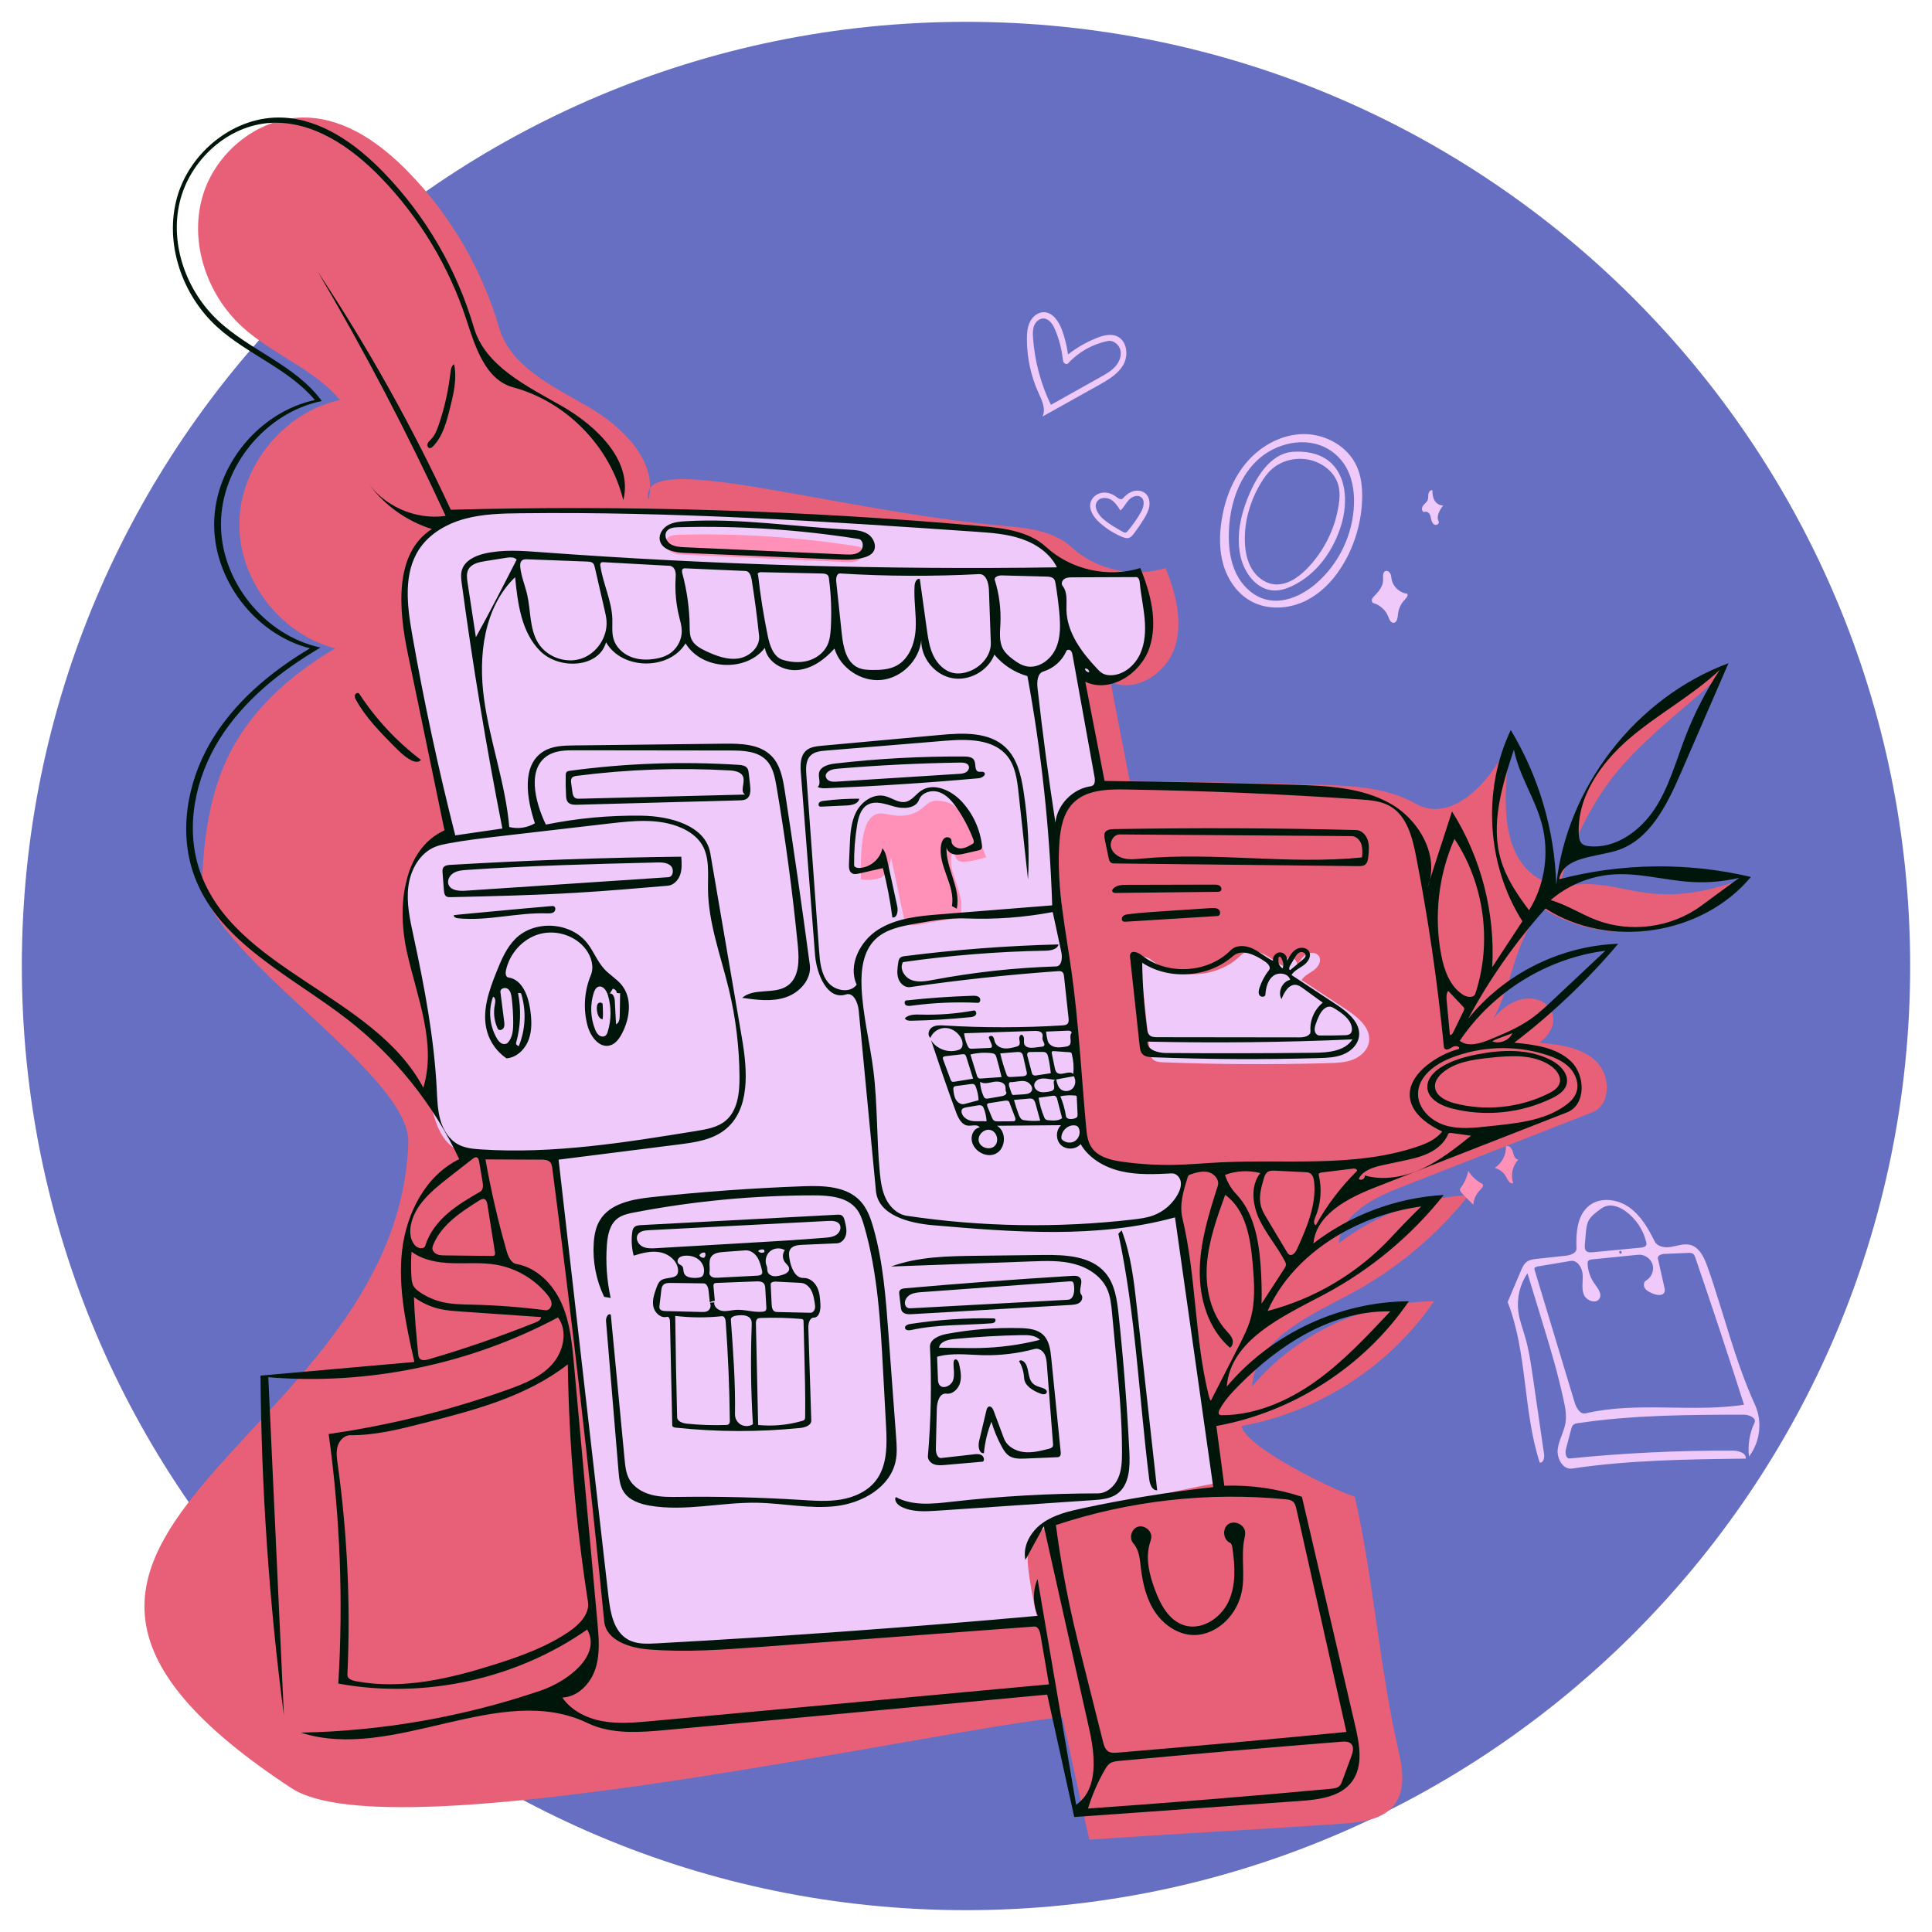 <svg width="354" height="354" viewBox="0 0 354 354" fill="none" xmlns="http://www.w3.org/2000/svg">
<g filter="url(#filter0_d)">
<path d="M4 173C4 77.455 81.455 0 177 0C272.545 0 350 77.455 350 173C350 268.545 272.545 346 177 346C81.455 346 4 268.545 4 173Z" fill="#676FC2"/>
<path fill-rule="evenodd" clip-rule="evenodd" d="M256.659 213.535C251.627 215.503 245.806 218.456 245.266 223.832C252.101 218.573 260.545 215.435 269.155 214.953C263.207 222.448 255.695 228.696 247.243 233.181C239.652 237.209 230.042 241.505 229.391 250.074C237.543 240.366 250.077 234.489 262.753 234.431C254.643 246.309 241.639 254.734 227.484 257.281C227.97 260.931 243.665 268.749 248.236 270.253C251.492 284.239 252.902 302.377 256.157 316.363C256.958 319.805 257.664 323.76 255.556 326.597C253.465 329.41 249.517 329.895 246.02 330.143C232.239 331.123 213.382 332.103 199.6 333.082C197.95 325.607 196.3 318.131 194.65 310.656C171.403 312.814 71.743 335.652 53.454 323.671C-17.148 277.421 72.882 261.665 74.816 205.355C75.26 192.444 36.441 169.875 37.057 156.682C37.459 148.067 38.793 139.651 43.055 132.254C47.318 124.857 54.072 119.159 61.412 114.8C51.306 112.202 43.651 102.128 43.855 91.695C44.06 81.262 52.105 71.495 62.306 69.296C57.496 63.565 49.923 60.938 44.392 55.9C37.948 50.032 34.71 40.565 37.057 32.171C39.404 23.778 47.669 17.174 56.376 17.546C63.529 17.851 69.824 22.375 74.816 27.506C82.56 35.464 88.318 45.338 91.432 55.995C93.507 63.099 101.113 66.713 107.536 70.389C113.959 74.066 120.629 80.469 118.819 87.645C116.427 77.826 151.985 89.522 184.234 92.385C188.516 92.765 193.124 93.319 196.29 96.227C200.838 100.407 207.667 101.932 213.561 100.083C215.437 104.732 216.816 109.954 215.222 114.706C213.628 119.459 207.981 123.086 203.468 120.906C204.646 126.968 205.824 133.03 207.002 139.091C218.543 139.23 230.083 139.466 241.619 139.798C247.734 139.974 254.125 140.253 259.439 143.282C264.754 146.311 271.866 142.02 277.118 130.993C273.719 148.985 277.746 156.174 284.689 158.129C284.704 157.993 285.244 158.058 285.259 157.922C287.327 140.142 299.391 124.356 316.182 118.11C314.697 121.532 304.074 128.29 296.696 136.92C289.49 145.35 286.041 156.636 285.684 158.662C297.126 155.662 300.94 164.186 320.353 156.682C311.482 167.346 294.389 169.972 282.726 162.462C277.224 168.598 277.532 175.393 273.634 182.654C280.255 174.426 289.047 181.721 282.072 187.054C285.774 187.41 289.777 187.898 292.462 190.471C295.147 193.043 295.214 198.459 291.75 199.813C280.053 204.387 268.356 208.961 256.659 213.535Z" fill="#E86077"/>
<path fill-rule="evenodd" clip-rule="evenodd" d="M237.671 172.986C238.095 172.181 238.555 171.337 239.334 170.867C240.113 170.398 241.309 170.495 241.728 171.302C242.175 172.161 241.51 173.196 240.73 173.77C239.95 174.343 238.991 174.747 238.485 175.572C241.224 177.377 243.962 179.182 246.701 180.986C248.847 182.4 251.274 184.419 250.835 186.95C250.577 188.434 249.319 189.588 247.919 190.142C246.518 190.695 244.977 190.753 243.472 190.797C233.352 191.088 223.223 191.037 213.107 190.643C212.405 190.615 211.622 190.55 211.155 190.026C210.792 189.62 210.718 189.041 210.659 188.5C210.077 183.115 209.495 177.731 208.912 172.347C208.891 172.148 208.87 171.94 208.942 171.753C209.241 170.967 210.417 171.451 211.075 171.976C215.731 175.693 223.176 175.256 227.366 171.02C228.379 169.997 230.103 170.129 231.403 170.746C232.704 171.363 233.792 172.367 235.097 172.975C234.958 172.221 235.623 171.425 236.391 171.428C237.158 171.431 237.817 172.232 237.671 172.986Z" fill="#EFC9F9"/>
<path fill-rule="evenodd" clip-rule="evenodd" d="M74.712 113.559C74.712 113.559 73.582 100.019 76.427 95.667C79.272 91.314 90.111 90.004 90.111 90.004C90.111 90.004 119.816 89.615 135.866 90.229C151.916 90.843 184.016 93.593 184.016 93.593C184.016 93.593 188.187 94.503 190.062 95.667C191.936 96.83 194.552 100.133 194.552 100.133C194.552 100.133 200.243 100.962 203.074 101.075C205.905 101.188 208.499 100.688 208.499 100.688C208.499 100.688 212.106 111.211 209.556 116.226C207.005 121.241 198.441 120.463 198.441 120.463L201.473 139.233C201.473 139.233 197.868 140.936 195.899 143.072C193.929 145.208 193.138 148.27 193.138 148.27L198.992 205.355C198.992 205.355 200.715 208.323 204.414 209.45C208.113 210.577 216.448 210.672 216.448 210.672C216.448 210.672 216.151 216.429 216.448 218.906C216.745 221.383 217.01 222.74 217.01 222.74L223.286 267.664C223.286 267.664 217.186 268.773 211.151 270.237C205.116 271.702 193.138 274.978 193.138 274.978C193.138 274.978 188.915 276.903 188.368 280.011C187.822 283.119 190.062 292.46 190.062 292.46L122.819 297.586C122.819 297.586 116.275 297.709 114.024 296.291C111.773 294.873 111.157 290.238 111.157 290.238L102.061 208.434C102.061 208.434 87.527 208.79 83.282 206.366C79.037 203.942 78.524 194.995 78.524 194.995C78.524 194.995 79.229 189.924 78.524 186.404C78.289 185.23 75.215 172.5 74.182 160.388C73.598 153.534 81.663 148.27 81.663 148.27L74.712 113.559Z" fill="#EFC9F9"/>
<path fill-rule="evenodd" clip-rule="evenodd" d="M122.159 94.727C121.636 95.464 122.074 96.564 122.83 97.06C123.585 97.556 124.538 97.612 125.44 97.652C135.25 98.094 145.06 98.535 154.869 98.977C155.825 99.02 156.884 99.029 157.608 98.404C158.332 97.778 158.236 96.287 157.291 96.137C146.383 94.403 135.314 93.682 124.273 93.989C123.498 94.01 122.608 94.095 122.159 94.727" fill="#FF90B8"/>
<path fill-rule="evenodd" clip-rule="evenodd" d="M165.804 165.038L163.255 153.075C163.255 153.075 163.136 155.542 161.786 156.545C160.436 157.548 157.768 157.154 157.768 157.154C157.768 157.154 157.345 148.8 159.224 146.256C161.102 143.713 162.952 146.115 166.52 145.301C170.085 144.488 169.347 141.81 173.489 143.003C177.631 144.195 180.692 153.06 180.692 153.06C180.692 153.06 177.444 154.149 176.062 153.87C174.68 153.591 175.017 151.914 175.017 151.914C175.017 151.914 174.038 151.497 174.287 154.437C174.408 155.864 175.489 158.012 176.062 160.82C176.275 161.866 176.062 164.217 176.062 164.217C176.062 164.217 172.376 164.593 169.191 165.275C166.006 165.957 165.804 165.038 165.804 165.038Z" fill="#FF90B8"/>
<path fill-rule="evenodd" clip-rule="evenodd" d="M75.301 135.281C74.075 134.62 73.077 133.613 72.099 132.62C69.576 130.06 67.022 127.458 65.272 124.318C65.106 124.019 64.942 123.676 65.038 123.348C65.134 123.019 65.635 122.833 65.823 123.119C68.865 127.763 72.707 131.883 77.129 135.241C76.731 135.775 75.888 135.597 75.301 135.281Z" fill="#00160A"/>
<path fill-rule="evenodd" clip-rule="evenodd" d="M78.976 76.499C79.701 75.752 80.088 74.747 80.421 73.762C81.462 70.688 82.171 67.503 82.533 64.278C82.598 63.697 82.704 63.028 83.208 62.732C83.775 65.497 83.073 68.347 82.375 71.082C81.761 73.486 81.082 76.01 79.342 77.779C79.165 77.958 78.941 78.14 78.693 78.099C78.359 78.043 78.225 77.6 78.345 77.283C78.464 76.966 78.741 76.742 78.976 76.499L78.976 76.499Z" fill="#00160A"/>
<path fill-rule="evenodd" clip-rule="evenodd" d="M253.914 100.616C254.259 100.523 254.611 100.795 254.761 101.119C254.911 101.443 254.923 101.811 254.99 102.162C255.251 103.532 256.487 104.657 257.876 104.789C258.049 105.191 257.666 105.594 257.363 105.911C256.674 106.632 256.239 107.591 256.15 108.585C256.093 109.229 255.957 110.127 255.31 110.118C254.79 110.111 254.561 109.482 254.374 108.997C253.917 107.812 252.884 106.864 251.665 106.509C251.408 106.434 251.301 106.107 251.371 105.85C251.442 105.592 251.637 105.391 251.823 105.2C252.625 104.378 253.438 103.404 253.429 102.256C253.425 101.635 253.315 100.776 253.914 100.616Z" fill="#EFC9F9"/>
<path fill-rule="evenodd" clip-rule="evenodd" d="M278.207 208.477C277.131 209.583 276.75 211.314 277.262 212.769C276.695 213.023 276.271 212.241 275.99 211.687C275.569 210.855 274.773 210.222 273.868 209.999C275.179 209.172 275.995 207.616 275.93 206.067C276.457 205.723 277.047 206.439 277.199 207.05C277.35 207.661 277.578 208.455 278.207 208.477Z" fill="#FF90B8"/>
<path fill-rule="evenodd" clip-rule="evenodd" d="M269.023 210.551C269.647 211.541 270.535 212.364 271.569 212.911C271.941 213.107 271.604 213.655 271.297 213.942C270.523 214.665 270.034 215.684 269.952 216.739C269.276 216.061 268.599 215.383 267.923 214.706C267.653 214.435 267.368 214.015 267.6 213.712C268.31 212.787 268.801 211.695 269.023 210.551Z" fill="#FF90B8"/>
<path fill-rule="evenodd" clip-rule="evenodd" d="M223.837 91.317C224.452 87.397 225.94 83.544 228.555 80.558C231.169 77.572 234.985 75.534 238.954 75.537C242.922 75.541 246.93 77.788 248.579 81.398C249.433 83.265 249.642 85.368 249.584 87.421C249.474 91.324 248.425 95.198 246.551 98.625C244.862 101.714 242.433 104.494 239.279 106.061C236.126 107.628 232.196 107.839 229.13 106.106C226.703 104.734 225.004 102.271 224.195 99.603C223.386 96.935 223.404 94.072 223.837 91.317M248.092 88.35C248.163 85.92 247.762 83.41 246.484 81.341C245.707 80.083 244.619 79.019 243.343 78.271C239.23 75.859 233.633 77.155 230.217 80.481C226.801 83.807 225.32 88.723 225.167 93.489C225.086 96.031 225.359 98.637 226.44 100.939C227.521 103.241 229.498 105.21 231.962 105.843C235.185 106.671 238.586 105.112 241.113 102.948C245.33 99.335 247.928 93.9 248.092 88.35Z" fill="#EFC9F9"/>
<path fill-rule="evenodd" clip-rule="evenodd" d="M264.446 88.595C263.79 89.453 263.104 90.58 263.607 91.535C263.788 91.877 263.321 92.275 262.95 92.167C262.579 92.059 262.368 91.667 262.27 91.294C262.171 90.92 262.139 90.519 261.94 90.188C261.742 89.856 261.292 89.625 260.964 89.83C260.498 89.775 260.45 89.071 260.721 88.688C260.992 88.304 261.438 88.04 261.604 87.6C261.736 87.253 261.666 86.862 261.728 86.495C261.791 86.129 262.103 85.737 262.463 85.831C262.451 86.475 262.526 87.144 262.853 87.7C263.18 88.256 263.806 88.671 264.446 88.595Z" fill="#EFC9F9"/>
<path fill-rule="evenodd" clip-rule="evenodd" d="M205.743 87.325C206.257 86.728 206.901 86.218 207.657 86C208.413 85.783 209.291 85.898 209.881 86.418C210.524 86.983 210.725 87.929 210.589 88.774C210.452 89.619 210.026 90.387 209.577 91.116C208.995 92.062 208.363 92.978 207.685 93.858C207.473 94.132 207.24 94.416 206.916 94.538C206.487 94.7 206.009 94.542 205.586 94.366C204.1 93.745 202.72 92.873 201.519 91.8C200.42 90.817 199.407 89.376 199.852 87.97C200.136 87.074 201.002 86.427 201.931 86.288C202.861 86.15 203.824 86.477 204.563 87.058C204.916 87.335 205.45 87.665 205.743 87.325M201.05 87.845C200.348 88.81 201.11 90.163 201.994 90.964C203.097 91.964 204.407 92.703 205.705 93.433C205.871 93.527 206.058 93.624 206.245 93.584C206.411 93.548 206.535 93.411 206.645 93.281C207.524 92.239 208.311 91.121 208.995 89.942C209.521 89.035 209.907 87.702 209.06 87.085C208.389 86.596 207.412 86.99 206.844 87.594C206.275 88.198 205.918 88.987 205.297 89.537C204.811 88.772 204.296 87.978 203.509 87.529C202.723 87.081 201.582 87.113 201.05 87.845H201.05Z" fill="#EFC9F9"/>
<path fill-rule="evenodd" clip-rule="evenodd" d="M195.694 60.944C197.302 59.689 199.091 58.666 200.987 57.915C202.15 57.455 203.477 57.1 204.626 57.593C206.467 58.383 206.826 61.028 205.857 62.781C204.888 64.535 203.051 65.598 201.302 66.575C197.871 68.492 194.441 70.408 191.01 72.324C191.686 70.975 190.924 69.393 190.3 68.02C188.894 64.928 188.158 61.533 188.158 58.137C188.157 57.064 188.238 55.959 188.708 54.995C189.179 54.031 190.118 53.231 191.191 53.206C192.907 53.165 194.049 54.953 194.628 56.569C195.135 57.984 195.493 59.453 195.694 60.944ZM202.964 58.485C200.19 59.049 197.605 60.509 195.689 62.593C195.5 62.798 195.134 62.708 194.961 62.489C194.789 62.27 194.756 61.975 194.723 61.699C194.507 59.865 194.027 58.062 193.304 56.364C192.901 55.417 192.225 54.371 191.196 54.354C190.433 54.342 189.769 54.953 189.488 55.662C189.207 56.371 189.23 57.16 189.284 57.921C189.585 62.166 190.702 66.35 192.555 70.18C195.59 68.48 198.625 66.779 201.659 65.079C202.606 64.548 203.57 64.004 204.306 63.207C205.042 62.409 205.527 61.301 205.313 60.237C205.099 59.173 204.028 58.269 202.964 58.485Z" fill="#EFC9F9"/>
<path fill-rule="evenodd" clip-rule="evenodd" d="M174.46 271.156C183.317 270.147 192.231 269.639 201.146 269.635C202.781 269.634 204.204 268.364 204.868 266.87C205.533 265.375 205.586 263.69 205.587 262.055C205.59 255.979 205.018 249.919 204.448 243.87C204.216 241.417 203.985 238.964 203.753 236.511C203.613 235.022 203.464 233.501 202.837 232.143C201.749 229.788 199.341 228.256 196.831 227.596C194.322 226.936 191.685 227.027 189.092 227.122C180.483 227.437 171.875 227.752 163.266 228.067C168.229 226.247 173.633 226.162 178.918 226.097C182.97 226.048 187.022 225.999 191.074 225.949C195.216 225.899 199.948 226.106 202.59 229.296C204.297 231.357 204.674 234.179 204.959 236.839C205.857 245.216 206.515 253.619 206.932 262.034C207.07 264.822 206.958 268.099 204.688 269.724C203.418 270.633 201.77 270.769 200.213 270.875C190.726 271.517 181.239 272.16 171.752 272.803C169.525 272.953 167.177 273.082 165.173 272.098C164.477 271.756 163.762 270.982 164.136 270.303C167.22 271.982 170.971 271.554 174.46 271.156Z" fill="#00160A"/>
<path fill-rule="evenodd" clip-rule="evenodd" d="M136.94 136.778C137.118 137.044 137.158 137.375 137.194 137.692C137.277 138.432 137.36 139.171 137.443 139.91C137.542 140.787 137.562 141.849 136.835 142.349C136.447 142.616 135.947 142.638 135.477 142.65C125.58 142.918 115.684 143.185 105.788 143.452C105.152 143.47 104.415 143.442 104.024 142.939C103.78 142.623 103.742 142.198 103.719 141.799C103.647 140.545 103.627 139.289 103.659 138.033C103.664 137.842 103.675 137.637 103.793 137.487C103.936 137.307 104.186 137.263 104.413 137.232C114.638 135.847 125.001 135.481 135.299 136.142C135.907 136.181 136.601 136.272 136.94 136.778M136.534 141.588C135.529 141.045 136.541 139.453 136.176 138.371C135.862 137.441 134.669 137.221 133.689 137.165C124.358 136.634 114.978 136.966 105.707 138.154C105.366 138.198 104.987 138.264 104.78 138.538C104.575 138.81 104.612 139.187 104.659 139.524C104.731 140.045 104.803 140.567 104.875 141.088C104.932 141.499 105.019 141.96 105.364 142.19C105.615 142.357 105.937 142.355 106.238 142.348C116.336 142.094 126.435 141.841 136.534 141.588Z" fill="#00160A"/>
<path fill-rule="evenodd" clip-rule="evenodd" d="M155.556 154.298C155.603 153.2 155.651 152.101 155.698 151.003C155.789 148.861 155.902 146.639 156.897 144.741C157.893 142.842 160.042 141.367 162.128 141.86C163.433 142.169 164.636 143.195 165.949 142.919C167.091 142.679 167.792 141.55 168.758 140.893C171.059 139.327 174.267 140.781 176.17 142.813C178.222 145.002 179.555 147.853 179.92 150.831C179.951 151.084 179.967 151.368 179.804 151.564C179.669 151.726 179.449 151.782 179.243 151.829C178.451 152.01 177.659 152.192 176.866 152.373C176.192 152.528 175.492 152.683 174.814 152.543C174.136 152.402 173.485 151.88 173.431 151.19C173.228 155.046 176.116 158.729 175.311 162.505C175.012 162.342 174.713 162.179 174.414 162.015C175.12 158.228 171.745 154.562 172.449 150.775C172.543 150.273 172.744 149.74 173.192 149.497C173.64 149.253 174.349 149.53 174.331 150.039C174.303 150.856 175.184 151.465 176.001 151.458C176.817 151.451 177.56 151.014 178.258 150.589C178.506 150.438 178.438 150.064 178.335 149.792C177.563 147.766 176.547 145.833 175.318 144.048C174.487 142.841 173.486 141.648 172.105 141.158C170.724 140.668 168.9 141.168 168.392 142.542C167.797 144.151 165.548 144.259 163.897 143.795C162.246 143.331 160.393 142.607 158.92 143.485C157.688 144.22 157.275 145.784 157.045 147.2C156.649 149.628 156.466 152.091 156.499 154.551C156.566 154.927 157.045 155.048 157.426 155.038C159.434 154.986 161.299 153.402 161.675 151.428C162.217 152.051 162.41 152.894 162.585 153.7C163.191 156.492 163.797 159.283 164.404 162.075C164.59 162.934 164.372 164.255 163.507 164.098C163.115 161.054 162.534 158.034 161.769 155.061C160.323 155.39 158.876 155.719 157.429 156.048C156.986 156.148 156.489 156.242 156.101 156.004C155.565 155.677 155.529 154.926 155.556 154.298Z" fill="#00160A"/>
<path fill-rule="evenodd" clip-rule="evenodd" d="M197.874 230.114C198.612 230.914 197.465 232.391 198.142 233.243C198.492 233.686 198.242 234.388 197.777 234.709C197.313 235.029 196.717 235.073 196.153 235.105C186.462 235.668 176.771 236.232 167.08 236.795C166.421 236.833 165.634 236.811 165.274 236.258C165.117 236.016 165.079 235.719 165.045 235.432C164.956 234.688 164.868 233.943 164.779 233.198C164.752 232.965 164.727 232.714 164.837 232.506C165.018 232.163 165.468 232.088 165.855 232.054C176.04 231.155 186.237 230.395 196.443 229.774C196.95 229.744 197.53 229.741 197.874 230.114ZM196.762 231.372C196.73 231.188 196.689 230.987 196.542 230.872C196.396 230.758 196.191 230.766 196.006 230.78C186.969 231.438 177.932 232.097 168.896 232.756C168.165 232.809 167.408 232.87 166.77 233.23C166.132 233.59 165.651 234.339 165.842 235.046C165.902 235.265 166.028 235.473 166.222 235.591C166.46 235.735 166.757 235.724 167.035 235.709C176.575 235.192 186.116 234.674 195.657 234.157C196.791 234.095 196.954 232.492 196.762 231.372Z" fill="#00160A"/>
<path fill-rule="evenodd" clip-rule="evenodd" d="M205.521 221.436C207.236 225.95 207.783 230.809 208.316 235.609C209.554 246.758 210.792 257.908 212.03 269.058C211.109 269.134 210.684 267.951 210.57 267.034C208.694 252.032 208.09 236.836 204.918 222.054C205.119 221.848 205.32 221.642 205.521 221.436Z" fill="#00160A"/>
<path fill-rule="evenodd" clip-rule="evenodd" d="M150.189 143.769C149.922 143.655 149.927 143.239 150.132 143.033C150.336 142.827 150.646 142.777 150.934 142.741C153.089 142.467 155.262 142.334 157.434 142.342C157.319 143.269 156.122 143.54 155.189 143.583C153.621 143.655 152.054 143.728 150.486 143.8C150.386 143.805 150.281 143.809 150.189 143.769L150.189 143.769Z" fill="#00160A"/>
<path fill-rule="evenodd" clip-rule="evenodd" d="M162.346 257.157C162.167 253.838 161.988 250.519 161.809 247.201C161.327 238.269 160.831 229.245 158.344 220.652C158.027 219.555 157.664 218.442 156.961 217.542C155.2 215.289 151.941 215.03 149.082 215.03C138.059 215.031 127.036 216.079 116.211 218.156C115.111 218.367 113.967 218.61 113.09 219.305C111.695 220.411 111.327 222.355 111.198 224.13C110.961 227.371 111.195 230.645 111.89 233.82C111.493 233.753 111.095 233.687 110.697 233.621C109.238 230.582 108.574 227.167 108.787 223.804C108.879 222.343 109.148 220.856 109.9 219.601C111.772 216.479 115.893 215.73 119.512 215.342C128.695 214.359 137.912 213.697 147.141 213.357C150.855 213.22 155.053 213.324 157.602 216.03C158.885 217.39 159.534 219.219 160.044 221.018C161.815 227.268 162.304 233.798 162.784 240.276C163.252 246.605 163.721 252.935 164.19 259.264C164.3 260.752 164.409 262.262 164.108 263.723C163.127 268.484 158.057 271.38 153.231 271.956C148.404 272.532 143.545 271.429 138.685 271.348C132.15 271.239 125.575 272.977 119.129 271.891C117.273 271.578 115.299 270.92 114.278 269.338C113.57 268.241 113.443 266.88 113.334 265.579C112.57 256.399 111.805 247.219 111.041 238.038C110.99 237.424 111.447 236.507 111.919 236.904C112.762 245.747 113.605 254.59 114.448 263.432C114.562 264.629 114.686 265.861 115.242 266.927C116.05 268.474 117.68 269.458 119.369 269.896C121.059 270.334 122.83 270.299 124.576 270.276C131.96 270.18 139.349 270.363 146.72 270.827C149.185 270.982 151.676 271.167 154.111 270.754C156.546 270.34 158.962 269.255 160.473 267.302C162.626 264.52 162.536 260.669 162.346 257.157Z" fill="#00160A"/>
<path fill-rule="evenodd" clip-rule="evenodd" d="M149.814 140.18C150.502 139.644 149.924 138.545 150.059 137.684C150.251 136.466 151.767 136.048 152.992 135.906C160.86 134.997 168.784 134.567 176.704 134.619C177.363 134.624 178.142 134.697 178.474 135.266C178.873 135.95 178.502 137.143 179.256 137.383C179.61 137.495 180.064 137.287 180.332 137.544C180.776 137.969 179.95 138.543 179.338 138.598C170.069 139.43 160.78 140.039 151.481 140.424C150.912 140.447 150.309 140.462 149.814 140.18M177.502 136.342C177.285 135.797 176.561 135.718 175.975 135.726C168.507 135.84 161.044 136.209 153.601 136.833C152.729 136.906 151.699 137.088 151.335 137.884C151.161 138.337 151.494 138.858 151.934 139.064C152.373 139.269 152.882 139.243 153.366 139.212C160.8 138.74 168.235 138.269 175.669 137.797C176.127 137.768 176.604 137.733 176.998 137.5C177.393 137.266 177.671 136.768 177.502 136.342Z" fill="#00160A"/>
<path fill-rule="evenodd" clip-rule="evenodd" d="M187.522 245.435C188.669 246.346 188.179 248.342 189.176 249.414C189.64 249.913 190.334 250.108 190.988 250.299C191.408 250.422 191.928 250.73 191.794 251.147C191.657 251.574 191.035 251.505 190.618 251.342C189.256 250.808 187.719 249.92 187.644 248.459C187.589 247.392 187.272 246.34 186.729 245.42C186.882 245.161 187.287 245.248 187.522 245.435V245.435Z" fill="#00160A"/>
<path fill-rule="evenodd" clip-rule="evenodd" d="M192.945 260.548C192.571 255.739 192.198 250.929 191.824 246.12C191.77 245.413 191.707 244.68 191.357 244.064C191.007 243.447 190.282 242.983 189.597 243.166C186.499 243.997 183.282 244.383 180.075 244.307C177.271 244.24 174.402 243.831 171.705 244.598C171.755 245.934 171.805 247.27 171.855 248.606C171.87 248.996 171.892 249.41 172.114 249.731C172.736 250.631 174.28 249.945 174.631 248.908C174.982 247.872 174.665 246.738 174.725 245.646C174.736 245.452 174.775 245.232 174.939 245.13C175.289 244.912 175.626 245.432 175.715 245.834C175.973 246.986 176.229 248.193 175.926 249.334C175.622 250.475 174.563 251.509 173.392 251.358C172.179 251.202 171.682 252.861 171.653 254.084C171.594 256.525 171.536 258.966 171.477 261.408C171.458 262.176 171.735 263.238 172.499 263.151C174.47 262.928 176.442 262.704 178.413 262.48C178.89 262.426 179.402 262.379 179.821 262.612C180.24 262.845 180.462 263.48 180.119 263.814C177.803 264.017 175.487 264.22 173.172 264.423C172.495 264.482 171.793 264.539 171.155 264.307C170.517 264.075 169.962 263.468 170.02 262.791C170.589 256.15 170.717 249.471 170.401 242.813C170.334 241.397 172.059 240.678 173.453 240.416C177.877 239.587 182.388 239.227 186.888 239.345C188.396 239.385 190.04 239.534 191.134 240.574C192.248 241.632 192.467 243.299 192.62 244.828C193.196 250.557 193.771 256.286 194.347 262.015C194.378 262.324 194.385 262.691 194.138 262.879C193.991 262.991 193.793 263.003 193.608 263.011C191.687 263.091 189.767 263.171 187.847 263.251C186.83 263.293 185.735 263.315 184.888 262.75C184.307 262.362 183.923 261.746 183.585 261.135C182.776 259.668 182.129 258.112 181.66 256.503C180.926 258.342 180.461 260.288 180.285 262.26C179.357 262.361 179.184 260.968 179.4 260.06C179.845 258.186 180.29 256.312 180.736 254.439C180.803 254.153 180.911 253.823 181.191 253.734C181.603 253.605 181.919 254.098 182.069 254.502C182.696 256.188 183.323 257.873 183.951 259.558C184.49 261.009 186.047 261.881 187.584 262.059C189.122 262.238 190.662 261.851 192.162 261.467C192.458 261.391 192.795 261.282 192.91 260.998C192.967 260.857 192.956 260.699 192.945 260.548ZM172.055 242.939C173.445 242.957 174.836 242.975 176.226 242.993C177.271 243.007 178.316 243.02 179.361 243C183.132 242.929 186.894 242.424 190.551 241.496C189.735 240.659 188.427 240.612 187.258 240.633C183.076 240.708 178.897 240.951 174.734 241.362C173.621 241.472 172.236 241.835 172.055 242.939L172.055 242.939Z" fill="#00160A"/>
<path fill-rule="evenodd" clip-rule="evenodd" d="M165.83 239.338C165.751 238.903 166.315 238.666 166.751 238.598C171.796 237.816 176.909 237.47 182.013 237.566C182.086 237.567 182.162 237.569 182.229 237.598C182.469 237.698 182.458 238.075 182.267 238.251C182.077 238.428 181.797 238.458 181.539 238.477C176.678 238.842 171.746 238.654 166.985 239.694C166.542 239.79 165.912 239.783 165.83 239.338L165.83 239.338Z" fill="#00160A"/>
<path fill-rule="evenodd" clip-rule="evenodd" d="M278.652 228.892C278.93 228.235 279.238 227.541 279.829 227.142C280.328 226.805 280.953 226.731 281.552 226.666C283.328 226.473 285.104 226.28 286.88 226.087C287.759 225.992 288.893 225.621 288.859 224.738C288.751 221.887 288.972 218.603 291.237 216.868C293.309 215.28 296.412 215.716 298.538 217.23C300.665 218.744 302.012 221.103 303.173 223.441C303.688 224.476 305.097 224.664 306.235 224.465C307.374 224.265 308.528 223.817 309.652 224.09C311.381 224.51 312.255 226.399 312.85 228.077C315.833 236.496 317.857 245.273 321.568 253.398C322.955 256.437 322.516 260.229 320.471 262.87C320.218 260.773 320.57 258.607 321.472 256.697C321.897 255.797 320.482 255.205 319.487 255.208C309.344 255.233 299.158 255.262 289.127 256.767C288.821 256.813 288.495 256.869 288.267 257.079C288.045 257.282 287.959 257.59 287.882 257.881C287.571 259.062 287.26 260.244 286.949 261.425C286.754 262.165 286.876 263.314 287.638 263.237C297.565 262.232 307.545 261.752 317.523 261.801C318.572 261.807 320.005 262.223 319.869 263.263C309.24 263.389 298.571 263.517 288.057 265.082C286.383 265.331 285.227 263.258 285.417 261.576C285.607 259.894 286.571 258.385 286.843 256.715C287.078 255.275 286.784 253.806 286.469 252.381C285.967 250.117 285.407 247.866 284.789 245.631C284.185 243.449 283.526 241.284 282.868 239.118C281.872 235.843 280.875 232.568 279.879 229.292C278.509 231.299 277.898 233.811 278.195 236.222C278.402 237.9 279.024 239.495 279.491 241.121C280.157 243.445 280.507 245.846 280.855 248.239C281.541 252.952 282.227 257.665 282.913 262.379C283.013 263.072 282.814 264.094 282.121 263.991C279.038 254.455 279.885 243.912 276.247 234.574C277.048 232.68 277.85 230.786 278.652 228.892ZM301.611 230.623C302.616 230.064 303.136 228.76 302.791 227.663C302.447 226.566 301.275 225.793 300.131 225.909C297.326 226.193 294.522 226.477 291.717 226.761C291.458 226.788 291.168 226.831 291.013 227.039C290.89 227.204 290.888 227.426 290.9 227.631C290.974 228.913 291.419 230.171 292.166 231.214C292.747 232.025 293.55 232.996 293.097 233.884C292.53 234.994 290.668 234.372 290.206 233.215C289.744 232.057 290.073 230.75 289.987 229.507C289.901 228.264 289.007 226.832 287.778 227.039C285.763 227.379 283.747 227.718 281.731 228.057C281.442 228.106 281.064 228.285 281.149 228.566C283.603 236.69 286.058 244.815 288.512 252.94C288.818 253.952 289.508 255.206 290.538 254.965C299.992 252.757 309.961 254.845 319.561 253.394C316.685 244.377 313.709 235.392 310.635 226.44C310.544 226.176 310.442 225.896 310.216 225.731C309.966 225.548 309.631 225.554 309.322 225.567C307.882 225.628 306.442 225.689 305.002 225.75C304.432 225.774 303.656 226.045 303.78 226.602C304.172 228.346 304.563 230.091 304.954 231.835C305.022 232.135 305.088 232.457 304.976 232.743C304.671 233.523 303.523 233.326 302.757 232.989C302.255 232.767 301.726 232.525 301.415 232.072C301.105 231.619 301.131 230.889 301.611 230.623ZM297.9 217.966C296.795 217.156 295.343 216.572 294.069 217.073C293.624 217.248 293.239 217.542 292.86 217.833C292.185 218.349 291.489 218.89 291.091 219.641C290.72 220.34 290.644 221.153 290.574 221.941C290.514 222.63 290.453 223.319 290.393 224.007C290.355 224.435 290.34 224.925 290.65 225.222C290.947 225.506 291.413 225.486 291.823 225.447C294.756 225.168 297.689 224.889 300.622 224.61C301.04 224.57 301.551 224.457 301.661 224.051C301.705 223.891 301.67 223.721 301.631 223.56C301.09 221.337 299.744 219.319 297.9 217.966ZM296.801 225.253C296.506 225.337 296.834 225.89 297.049 225.671C297.324 225.559 297.019 225.043 296.788 225.229L296.801 225.253Z" fill="#EFC9F9"/>
<path fill-rule="evenodd" clip-rule="evenodd" d="M203.802 159.313C203.751 159.141 203.853 158.962 203.973 158.829C204.564 158.178 205.554 158.13 206.433 158.128C211.762 158.115 217.092 158.103 222.422 158.09C222.797 158.09 223.199 158.097 223.505 158.314C223.812 158.53 223.931 159.041 223.637 159.274C223.481 159.398 223.265 159.406 223.065 159.408C216.873 159.477 210.681 159.546 204.49 159.614C204.22 159.617 203.879 159.571 203.802 159.313Z" fill="#00160A"/>
<path fill-rule="evenodd" clip-rule="evenodd" d="M205.777 164.815C205.456 164.631 205.501 164.113 205.771 163.859C206.041 163.606 206.434 163.546 206.802 163.502C209.008 163.236 211.227 163.089 213.445 162.943C214.666 162.863 215.888 162.782 217.11 162.702C218.698 162.597 220.286 162.493 221.875 162.388C222.379 162.355 222.942 162.34 223.322 162.674C223.702 163.008 223.61 163.81 223.105 163.841C217.499 164.188 211.893 164.536 206.288 164.883C206.114 164.894 205.928 164.902 205.777 164.815L205.777 164.815Z" fill="#00160A"/>
<path fill-rule="evenodd" clip-rule="evenodd" d="M235.826 172.063C236.25 171.258 236.71 170.414 237.489 169.945C238.268 169.476 239.463 169.573 239.883 170.38C240.33 171.239 239.665 172.274 238.885 172.847C238.105 173.42 237.146 173.824 236.639 174.649C239.378 176.454 242.117 178.259 244.856 180.064C247.001 181.477 249.429 183.496 248.99 186.028C248.732 187.512 247.474 188.665 246.073 189.219C244.672 189.773 243.132 189.831 241.627 189.874C231.507 190.165 221.378 190.114 211.261 189.72C210.56 189.693 209.777 189.627 209.309 189.103C208.947 188.697 208.872 188.118 208.814 187.577C208.231 182.193 207.649 176.808 207.067 171.424C207.045 171.225 207.025 171.017 207.096 170.83C207.396 170.044 208.572 170.529 209.229 171.053C213.886 174.77 221.331 174.334 225.521 170.098C226.534 169.074 228.257 169.206 229.558 169.824C230.859 170.441 231.947 171.445 233.252 172.053C233.113 171.298 233.778 170.502 234.545 170.505C235.313 170.508 235.971 171.31 235.826 172.063ZM236.399 175.532C236.067 174.31 234.261 174.054 233.264 174.836C232.268 175.618 231.946 176.98 231.859 178.243C231.827 178.715 231.052 178.762 230.786 178.371C230.521 177.98 230.628 177.454 230.776 177.005C231.165 175.821 231.764 174.706 232.537 173.728C232.919 173.243 232.358 172.588 231.853 172.233C230.072 170.981 227.549 169.745 225.914 171.184C221.436 175.129 214.292 175.654 209.284 172.408C209.344 176.449 209.642 180.487 210.175 184.494C210.229 184.898 210.298 185.329 210.577 185.626C210.946 186.019 211.55 186.046 212.089 186.047C220.788 186.058 229.488 186.069 238.187 186.08C239.034 186.081 240.184 185.779 240.118 184.935C239.965 182.971 240.834 180.955 242.368 179.718C241.162 178.842 239.955 177.965 238.749 177.089C238.381 176.822 237.995 176.547 237.547 176.47C236.194 176.238 235.289 177.79 234.81 179.077C234.077 177.765 234.932 175.857 236.399 175.532ZM213.663 188.943C222.722 189.014 231.781 188.999 240.84 188.898C243.412 188.869 246.415 188.608 247.809 186.447C235.3 186.996 222.773 187.132 210.255 186.854C210.099 188.357 212.152 188.931 213.663 188.943ZM244.665 180.868C244.396 180.697 244.117 180.523 243.803 180.469C242.854 180.306 242.106 181.253 241.694 182.123C241.455 182.626 241.248 183.144 241.074 183.672C240.941 184.075 240.827 184.503 240.91 184.919C240.993 185.335 241.334 185.728 241.758 185.733C243.299 185.75 244.839 185.734 246.379 185.684C246.742 185.672 247.137 185.646 247.409 185.405C247.729 185.121 247.768 184.632 247.688 184.212C247.398 182.691 245.973 181.697 244.665 180.868ZM239.224 171.034C239.207 170.565 238.581 170.326 238.147 170.508C237.714 170.689 237.448 171.119 237.21 171.524C236.923 172.013 236.635 172.502 236.348 172.991C236.197 173.248 236.116 173.684 236.406 173.749C237.171 173.113 237.936 172.477 238.7 171.841C238.956 171.629 239.236 171.367 239.224 171.034ZM234.267 171.799C234.137 172.431 234.462 173.13 235.029 173.439C235.225 172.788 235.11 172.049 234.725 171.489C234.701 171.33 234.486 171.238 234.355 171.331C234.254 171.459 234.218 171.635 234.261 171.792L234.267 171.799Z" fill="#00160A"/>
<path fill-rule="evenodd" clip-rule="evenodd" d="M203.12 153.144C202.891 152.031 202.661 150.918 202.431 149.805C202.341 149.373 202.259 148.892 202.486 148.513C202.796 147.997 203.503 147.928 204.106 147.917C218.892 147.66 233.684 147.716 248.469 148.086C249.477 148.111 250.305 148.982 250.612 149.944C250.919 150.905 250.818 151.942 250.714 152.946C250.658 153.488 250.568 154.093 250.136 154.425C249.782 154.697 249.298 154.704 248.852 154.699C234.002 154.537 219.152 154.374 204.303 154.212C204.058 154.21 203.8 154.203 203.593 154.073C203.29 153.882 203.193 153.494 203.12 153.144ZM205.163 148.894C204.07 148.886 203.295 150.184 203.568 151.243C203.841 152.301 204.864 153.029 205.926 153.287C206.988 153.544 208.1 153.42 209.189 153.318C222.599 152.065 236.16 154.46 249.56 153.108C249.63 152.293 249.697 151.45 249.435 150.675C249.172 149.9 248.488 149.206 247.67 149.2C233.501 149.098 219.332 148.996 205.163 148.894Z" fill="#00160A"/>
<path fill-rule="evenodd" clip-rule="evenodd" d="M113.958 185.383C113.463 186.321 112.78 187.274 111.757 187.553C109.808 188.085 108.197 185.921 107.665 183.972C106.835 180.93 107.045 177.613 108.252 174.7C108.898 173.141 108.36 171.299 107.347 169.949C105.436 167.405 101.873 166.29 98.811 167.156C95.749 168.022 93.333 170.745 92.692 173.862C92.592 174.35 92.663 175.036 93.156 175.105C95.617 175.449 96.747 178.338 97.121 180.794C97.407 182.67 97.532 184.635 96.896 186.422C96.259 188.21 94.702 189.78 92.81 189.924C91.112 188.78 89.834 187.028 89.264 185.062C88.204 181.406 89.581 177.531 91.003 173.999C91.871 171.844 92.803 169.638 94.452 168.001C97.976 164.502 104.558 164.918 107.614 168.832C108.79 170.337 109.465 172.208 110.768 173.605C111.75 174.658 113.049 175.395 113.945 176.522C115.891 178.97 115.417 182.617 113.958 185.383ZM90.342 178.624C89.45 181.083 89.698 183.931 91.004 186.199C91.218 186.571 91.473 186.942 91.848 187.152C92.222 187.363 92.744 187.366 93.041 187.055C93.928 186.122 94.039 184.711 94.036 183.423C94.033 181.9 93.939 180.378 93.755 178.866C93.68 178.247 93.552 177.563 93.051 177.191C92.551 176.819 91.611 177.13 91.69 177.749C91.919 179.548 92.147 181.348 92.376 183.147C92.428 183.556 92.474 183.999 92.269 184.357C92.064 184.715 91.497 184.882 91.237 184.561C90.564 183.188 90.361 181.59 90.67 180.092C90.781 179.553 90.857 178.816 90.342 178.624M110.943 185.76C111.17 185.582 111.276 185.294 111.361 185.018C112.028 182.852 112.035 180.487 111.381 178.317C111.133 177.491 110.459 176.526 109.642 176.803C109.171 176.962 108.932 177.479 108.781 177.954C108.099 180.111 108.19 182.505 109.034 184.604C109.195 185.007 109.395 185.413 109.738 185.679C110.08 185.945 110.601 186.026 110.943 185.76ZM94.926 177.974C95.52 180.987 95.394 184.14 94.56 187.096C94.483 187.368 94.792 187.581 95.05 187.695C96.301 184.661 96.46 181.189 95.49 178.053C95.329 177.939 95.112 177.908 94.926 177.974ZM112.283 177.16C112.098 177.455 111.913 177.75 111.728 178.045C112.337 177.942 112.616 178.773 112.649 179.39C112.724 180.816 112.8 182.242 112.875 183.668C113.442 183.456 113.545 182.711 113.556 182.105C113.579 180.74 113.603 179.376 113.627 178.011C113.423 177.987 113.218 177.963 113.014 177.939C112.993 177.553 112.667 177.205 112.283 177.16Z" fill="#00160A"/>
<path fill-rule="evenodd" clip-rule="evenodd" d="M179.177 179.748C175.112 179.554 171.029 179.73 166.995 180.274C166.638 180.322 166.239 180.363 165.952 180.145C165.665 179.927 165.696 179.349 166.054 179.31C170.088 178.867 174.139 178.582 178.196 178.455C178.637 178.442 179.131 178.45 179.445 178.759C179.759 179.069 179.618 179.769 179.177 179.748Z" fill="#00160A"/>
<path fill-rule="evenodd" clip-rule="evenodd" d="M84.742 163.515C85.896 163.407 87.05 163.298 88.205 163.19C88.786 163.135 89.367 163.081 89.949 163.026C93.647 162.679 97.345 162.331 101.046 162.022C101.192 162.01 101.343 161.999 101.478 162.055C101.879 162.221 101.817 162.869 101.468 163.126C101.119 163.384 100.647 163.369 100.213 163.354C94.762 163.173 89.33 164.811 83.904 164.257C83.551 164.221 83.09 164.039 83.152 163.69C83.68 163.615 84.211 163.565 84.742 163.515Z" fill="#00160A"/>
<path fill-rule="evenodd" clip-rule="evenodd" d="M209.048 283.305C208.866 281.717 208.736 279.99 207.669 278.801C206.85 277.889 207.273 276.193 208.425 275.773C209.577 275.353 210.993 276.379 210.953 277.604C210.939 278.025 210.786 278.426 210.667 278.83C209.853 281.587 210.609 284.554 211.604 287.251C212.612 289.982 214.155 292.889 216.924 293.787C220.128 294.825 223.673 292.527 225.093 289.473C226.514 286.419 226.297 282.873 225.801 279.542C225.752 279.208 225.662 278.822 225.355 278.681C224.109 278.105 223.92 276.084 225.038 275.287C226.156 274.491 228.005 275.33 228.142 276.695C228.188 277.159 228.07 277.62 227.982 278.077C227.369 281.25 228.179 284.575 227.508 287.736C227.088 289.715 226.081 291.565 224.647 292.992C223.127 294.506 221.074 295.549 218.929 295.586C216.041 295.635 213.34 293.843 211.708 291.461C210.076 289.078 209.376 286.175 209.048 283.305Z" fill="#00160A"/>
<path fill-rule="evenodd" clip-rule="evenodd" d="M124.83 152.971C124.91 154.058 124.987 155.179 124.648 156.215C124.309 157.251 123.448 158.196 122.362 158.289C116.761 158.77 111.16 159.252 105.549 159.584C97.898 160.037 90.234 160.211 82.572 160.386C82.299 160.392 82.006 160.393 81.778 160.242C81.435 160.016 81.371 159.549 81.34 159.14C81.257 158.069 81.174 156.998 81.091 155.927C81.066 155.601 81.047 155.249 81.222 154.973C81.48 154.57 82.03 154.5 82.508 154.472C96.6 153.637 110.713 153.136 124.83 152.971ZM122.472 156.728C123.372 156.668 123.554 155.251 122.894 154.636C122.234 154.021 121.232 154.007 120.33 154.03C108.731 154.318 97.129 154.606 85.554 155.394C84.72 155.45 83.853 155.52 83.132 155.943C82.412 156.365 81.892 157.255 82.167 158.043C82.558 159.164 84.07 159.287 85.254 159.208C97.66 158.382 110.066 157.555 122.472 156.728Z" fill="#00160A"/>
<path fill-rule="evenodd" clip-rule="evenodd" d="M110.43 180.038C110.441 180.332 110.452 180.627 110.463 180.922C110.486 181.535 110.509 182.152 110.421 182.759C109.652 182.678 109.413 181.688 109.368 180.917C109.347 180.549 109.34 180.139 109.586 179.866C109.832 179.592 110.416 179.67 110.43 180.038L110.43 180.038Z" fill="#00160A"/>
<path fill-rule="evenodd" clip-rule="evenodd" d="M165.805 182.549C166.559 181.852 167.707 181.874 168.733 181.903C171.98 181.995 175.237 181.744 178.432 181.156C178.809 181.086 179.011 181.672 178.777 181.975C178.542 182.277 178.118 182.341 177.737 182.379C174.136 182.745 170.52 182.962 166.902 183.03C166.471 183.038 165.924 182.963 165.805 182.549Z" fill="#00160A"/>
<path fill-rule="evenodd" clip-rule="evenodd" d="M287.032 194.723C286.676 195.927 285.493 196.672 284.365 197.224C278.718 199.986 272.08 200.662 265.992 199.095C263.948 198.569 261.618 197.352 261.531 195.242C261.467 193.692 262.704 192.392 264.015 191.561C266.026 190.286 268.37 189.642 270.707 189.188C275.216 188.312 280.104 188.131 284.186 190.238C285.896 191.121 287.577 192.877 287.032 194.723M262.925 195.008C262.928 196.711 264.829 197.709 266.477 198.141C272.2 199.642 278.46 198.995 283.754 196.354C284.604 195.93 285.5 195.371 285.77 194.461C286.133 193.238 285.185 192.007 284.134 191.284C280.971 189.111 276.786 189.408 272.97 189.817C269.898 190.145 266.625 190.575 264.284 192.59C263.561 193.212 262.923 194.053 262.925 195.008L262.925 195.008Z" fill="#00160A"/>
<path fill-rule="evenodd" clip-rule="evenodd" d="M120.889 94.93C120.697 93.835 121.452 92.747 122.425 92.209C123.399 91.671 124.546 91.567 125.656 91.502C135.553 90.92 145.435 92.509 155.336 93.032C156.61 93.099 157.954 93.169 159.026 93.862C160.098 94.554 160.727 96.108 159.986 97.146C159.627 97.648 159.034 97.927 158.445 98.113C156.748 98.65 154.927 98.578 153.148 98.502C143.892 98.104 134.636 97.706 125.38 97.308C123.543 97.229 121.208 96.742 120.889 94.93M122.16 93.343C121.636 94.08 122.074 95.18 122.83 95.676C123.586 96.172 124.538 96.228 125.44 96.268C135.25 96.71 145.06 97.151 154.869 97.593C155.825 97.636 156.884 97.645 157.608 97.02C158.332 96.394 158.236 94.903 157.292 94.753C146.383 93.019 135.314 92.298 124.273 92.605C123.498 92.626 122.608 92.711 122.16 93.343" fill="#00160A"/>
<path fill-rule="evenodd" clip-rule="evenodd" d="M229.424 85.426C230.929 82.288 233.371 79.055 236.84 78.787C239.152 78.609 241.604 79.013 243.433 80.437C246.751 83.02 246.982 88.028 245.796 92.061C244.399 96.816 241.28 101.219 236.807 103.352C235.74 103.86 234.58 104.241 233.399 104.194C230.26 104.071 227.975 100.988 227.299 97.921C226.373 93.717 227.561 89.306 229.424 85.426M233.327 103.046C235.647 103.362 237.833 101.884 239.469 100.21C242.536 97.072 244.596 92.963 245.274 88.628C245.47 87.378 245.551 86.082 245.211 84.864C244.543 82.468 242.271 80.737 239.835 80.239C237.491 79.76 234.915 80.331 233.109 81.899C232.241 82.653 231.566 83.604 230.978 84.592C229.057 87.812 227.966 91.561 228.099 95.308C228.16 97.001 228.481 98.722 229.338 100.183C230.195 101.644 231.648 102.817 233.327 103.046Z" fill="#EFC9F9"/>
<path fill-rule="evenodd" clip-rule="evenodd" d="M153.345 218.574C153.654 218.558 153.985 218.547 154.246 218.712C154.569 218.916 154.687 219.322 154.78 219.692C154.983 220.503 155.188 221.346 155.024 222.166C154.86 222.986 154.213 223.773 153.378 223.809C151.248 223.902 149.118 223.996 146.988 224.089C146.153 224.125 145.174 224.244 144.759 224.97C144.478 225.462 144.561 226.073 144.654 226.632C144.915 228.216 145.653 230.22 147.258 230.162C148.325 230.123 149.277 230.933 149.737 231.898C150.196 232.862 150.265 233.96 150.326 235.026C150.383 236.03 150.127 237.402 149.122 237.427C148.311 237.447 148.088 238.543 148.113 239.354C148.292 244.991 148.471 250.629 148.65 256.267C148.679 257.175 147.515 257.557 146.611 257.648C139.033 258.413 131.377 258.393 123.803 257.588C123.532 257.559 123.185 257.453 123.179 257.18C123.039 250.81 122.899 244.44 122.759 238.07C122.75 237.698 122.568 237.185 122.21 237.283C121.081 237.591 119.947 236.544 119.713 235.397C119.479 234.251 119.88 233.081 120.275 231.979C120.458 231.47 120.663 230.93 121.099 230.611C122.032 229.93 123.756 230.415 124.174 229.338C124.243 229.16 124.257 228.965 124.25 228.775C124.192 227.111 122.642 225.798 121.011 225.469C119.379 225.14 117.697 225.573 116.108 226.069C115.744 224.694 115.65 223.249 115.835 221.84C115.878 221.507 115.946 221.157 116.17 220.907C116.488 220.55 117.019 220.501 117.497 220.475C129.446 219.842 141.396 219.208 153.345 218.574ZM121.486 231.48C121.256 231.747 121.205 232.119 121.164 232.469C121.056 233.38 120.948 234.292 120.84 235.203C120.817 235.395 120.796 235.597 120.873 235.774C121.039 236.153 121.539 236.218 121.952 236.229C124.146 236.283 126.34 236.338 128.533 236.392C128.903 236.401 129.291 236.406 129.62 236.236C130.148 235.962 130.365 235.218 130.067 234.703C130.336 234.676 130.604 234.648 130.872 234.621C130.754 235.416 131.564 236.081 132.359 236.198C133.154 236.315 133.953 236.072 134.754 236.009C136.434 235.876 138.111 236.535 139.784 236.337C139.96 236.316 140.148 236.28 140.271 236.152C140.432 235.985 140.429 235.725 140.416 235.493C140.353 234.383 140.289 233.272 140.226 232.161C140.206 231.811 140.176 231.435 139.951 231.166C139.63 230.783 139.055 230.771 138.555 230.79C136.14 230.883 133.725 230.977 131.31 231.07C131.142 231.077 130.955 231.091 130.838 231.213C130.707 231.349 130.716 231.563 130.734 231.752C130.815 232.616 130.896 233.48 130.977 234.345C130.657 234.376 130.343 234.469 130.058 234.619C129.986 233.938 129.915 233.257 129.844 232.576C129.779 231.955 129.535 231.159 128.911 231.151C126.918 231.125 124.925 231.098 122.931 231.071C122.413 231.064 121.824 231.088 121.486 231.48ZM132.97 238.181C132.936 237.722 132.738 237.115 132.28 237.165C129.438 237.47 126.561 237.452 123.723 237.112C123.793 243.297 123.908 249.481 124.069 255.664C124.089 256.46 125.094 256.779 125.886 256.86C128.238 257.101 130.607 257.183 132.97 257.106C133.164 257.1 133.374 257.086 133.521 256.961C133.715 256.796 133.728 256.506 133.725 256.251C133.658 250.222 133.406 244.195 132.97 238.181ZM147.183 237.84C147.106 237.707 146.928 237.679 146.775 237.666C144.33 237.459 141.872 237.401 139.42 237.492C139.198 237.5 138.96 237.515 138.784 237.651C138.516 237.858 138.5 238.248 138.508 238.586C138.643 244.759 138.778 250.932 138.913 257.105C141.613 257.365 144.361 257.11 146.967 256.358C147.129 256.311 147.301 256.255 147.406 256.123C147.518 255.98 147.526 255.784 147.528 255.602C147.58 251.63 147.477 247.659 147.374 243.688C147.326 241.818 147.278 239.947 147.23 238.077C147.227 237.995 147.224 237.91 147.183 237.84ZM116.866 222.192C116.397 222.929 116.901 223.969 117.671 224.381C118.442 224.793 119.365 224.753 120.237 224.703C125.514 224.397 130.79 224.091 136.066 223.785C141.098 223.494 146.13 223.202 151.154 222.793C151.89 222.733 152.663 222.658 153.271 222.239C153.879 221.82 154.232 220.935 153.824 220.32C153.415 219.702 152.536 219.674 151.796 219.712C140.832 220.278 129.869 220.843 118.905 221.409C118.148 221.448 117.273 221.552 116.866 222.192M137.955 256.961C137.585 250.935 137.511 244.891 137.735 238.858C137.748 238.511 137.76 238.151 137.621 237.833C137.217 236.904 135.919 236.907 134.918 237.062C134.46 237.133 133.876 237.351 133.91 237.813C134.339 243.584 134.769 249.364 134.672 255.15C134.659 255.916 135.098 256.673 135.769 257.043C136.44 257.413 137.314 257.38 137.955 256.961ZM149.278 234.715C149.148 233.919 149.012 233.105 148.624 232.398C148.235 231.691 147.54 231.098 146.734 231.058C145.203 230.982 143.672 230.906 142.141 230.829C141.743 230.81 141.192 230.93 141.211 231.328C141.269 232.54 141.328 233.751 141.386 234.963C141.412 235.492 141.51 236.13 142 236.331C142.158 236.396 142.333 236.4 142.504 236.404C144.5 236.45 146.496 236.496 148.492 236.541C148.873 236.55 149.193 236.215 149.297 235.848C149.401 235.482 149.34 235.091 149.278 234.715ZM139.614 228.745C139.414 227.904 139.206 227.043 138.727 226.322C138.249 225.602 137.438 225.039 136.575 225.102C135.246 225.2 133.917 225.298 132.588 225.396C131.76 225.456 130.822 225.576 130.337 226.249C129.75 227.064 130.152 228.201 129.994 229.192C129.938 229.541 130.21 229.874 130.536 230.01C130.862 230.145 131.228 230.129 131.58 230.111C133.959 229.988 136.339 229.866 138.718 229.744C139.067 229.726 139.486 229.662 139.626 229.341C139.706 229.155 139.661 228.942 139.614 228.745ZM143.783 227.221C143.33 226.601 143.342 225.682 143.809 225.073C142.975 224.556 141.807 224.651 141.069 225.298C140.331 225.945 140.082 227.09 140.485 227.985C140.628 228.301 140.546 228.674 140.646 229.006C140.789 229.476 141.281 229.771 141.769 229.832C142.257 229.892 142.746 229.764 143.221 229.637C143.844 229.471 144.602 229.138 144.596 228.493C144.592 227.978 144.087 227.637 143.783 227.221ZM128.915 229.429C129.191 228.525 128.819 227.494 128.11 226.87C127.401 226.246 126.407 226.002 125.466 226.087C125.087 226.121 124.693 226.215 124.419 226.478C124.146 226.741 124.048 227.215 124.294 227.504C124.477 227.717 124.788 227.779 124.979 227.985C125.27 228.299 125.172 228.8 125.305 229.207C125.606 230.126 126.854 230.213 127.817 230.125C128.147 230.095 128.511 230.048 128.728 229.798C128.819 229.693 128.874 229.562 128.915 229.429ZM129.071 226.388C129.294 226.172 129.335 225.793 129.162 225.534C128.777 225.42 128.347 225.649 128.145 225.995C128.296 226.34 128.718 226.538 129.079 226.435M140.043 225.429C140.099 225.278 140.066 225.097 139.961 224.976C139.596 224.861 139.171 224.964 138.9 225.234C139.178 225.551 139.686 225.636 140.053 225.428L140.043 225.429Z" fill="#00160A"/>
<path fill-rule="evenodd" clip-rule="evenodd" d="M287.137 199.813C275.44 204.387 263.742 208.961 252.045 213.535C247.014 215.503 241.192 218.456 240.653 223.832C247.488 218.573 255.931 215.435 264.542 214.953C258.593 222.448 251.082 228.696 242.63 233.181C235.039 237.209 225.429 241.505 224.778 250.074C232.93 240.366 245.464 234.489 258.14 234.431C250.03 246.309 237.026 254.734 222.871 257.281C223.357 260.931 223.842 264.581 224.328 268.231C229.138 268.061 233.977 268.749 238.548 270.253C241.804 284.239 245.059 298.225 248.315 312.211C249.116 315.653 249.821 319.608 247.714 322.445C245.623 325.258 241.674 325.743 238.178 325.991C224.396 326.971 210.614 327.951 196.832 328.93C195.182 321.455 193.532 313.979 191.882 306.504C168.635 308.662 145.389 310.821 122.142 312.979C117.246 313.434 112.069 313.841 107.639 311.709C91.571 303.973 72.088 318.946 55.117 313.468C70.028 313.187 84.893 310.586 99.013 305.788C104.134 304.048 110.265 299.281 107.59 294.58C94.495 303.717 77.693 307.365 61.989 304.48C62.911 289.229 62.318 273.886 60.221 258.752C71.395 257.153 82.408 254.425 93.036 250.622C95.993 249.564 99.034 248.347 101.139 246.017C103.245 243.687 104.096 239.924 102.246 237.387C86.081 246 67.416 249.856 49.16 248.351C50.113 269.007 51.066 289.663 52.018 310.319C49.32 289.678 47.889 268.871 47.736 248.055C57.133 247.222 66.53 246.389 75.927 245.555C74.416 238.848 72.896 231.987 73.672 225.155C74.448 218.323 77.964 211.405 84.145 208.392C79.469 198.42 72.402 189.578 63.706 182.818C53.511 174.895 40.404 168.921 35.748 156.877C32.67 148.914 34.18 139.651 38.442 132.254C42.704 124.857 49.458 119.159 56.799 114.8C46.693 112.202 39.037 102.128 39.242 91.695C39.447 81.262 47.492 71.495 57.692 69.296C52.883 63.565 45.31 60.938 39.778 55.9C33.334 50.032 30.096 40.565 32.444 32.171C34.791 23.778 43.055 17.174 51.763 17.546C58.916 17.851 65.21 22.375 70.203 27.506C77.946 35.464 83.705 45.338 86.819 55.995C88.894 63.099 96.499 66.713 102.922 70.389C109.345 74.066 116.015 80.469 114.206 87.645C111.813 77.826 103.78 69.595 94.021 66.965C88.936 65.595 87.083 59.544 85.447 54.538C82.264 44.797 76.831 35.798 69.692 28.446C64.327 22.921 57.312 18.099 49.622 18.514C41.705 18.941 34.727 25.381 32.917 33.1C31.107 40.819 34.141 49.277 39.918 54.707C45.802 60.239 54.219 62.948 58.963 69.483C48.675 71.574 40.541 81.475 40.487 91.973C40.433 102.472 48.464 112.456 58.73 114.652C51.495 118.887 44.726 124.267 40.262 131.363C35.799 138.459 33.885 147.465 36.556 155.411C42.733 173.791 68.481 178.178 77.567 195.307C80.028 187.224 76.421 178.725 74.567 170.482C72.713 162.238 73.761 151.653 81.446 148.142C79.2 137.316 76.954 126.49 74.708 115.665C73.034 107.598 72.194 97.377 79.134 92.936C74.244 91.42 69.905 88.19 67.049 83.941C70.133 88.662 76.073 91.341 81.653 90.527C74.602 75.241 66.783 60.309 58.237 45.806C67.446 59.691 75.596 74.279 82.593 89.401C114.957 88.525 147.372 89.522 179.621 92.385C183.903 92.765 188.511 93.319 191.676 96.227C196.225 100.407 203.054 101.932 208.948 100.083C210.823 104.732 212.203 109.954 210.609 114.706C209.015 119.459 203.368 123.086 198.854 120.906C200.032 126.968 201.211 133.03 202.389 139.091C213.93 139.23 225.469 139.466 237.006 139.798C243.121 139.974 249.512 140.253 254.826 143.282C260.14 146.311 263.89 153.022 261.523 158.662C263.033 154.001 264.543 149.339 266.053 144.678C271.374 153.125 273.988 163.25 273.42 173.217C275.263 170.412 277.106 167.607 278.95 164.802C272.4 154.494 271.567 140.794 276.818 129.767C281.968 138.296 284.869 148.17 285.151 158.129C287.071 140.18 299.788 123.817 316.707 117.524C313.772 124.287 310.837 131.051 307.901 137.815C305.388 143.606 302.196 150.029 296.157 151.869C292.173 153.083 286.405 153.009 285.683 157.11C297.124 154.11 309.302 153.961 320.814 156.682C311.943 167.346 294.85 169.972 283.188 162.462C277.686 168.598 272.919 175.393 269.021 182.654C275.642 174.426 285.946 169.28 296.502 168.93C290.83 175.633 284.434 181.721 277.459 187.054C281.161 187.41 285.163 187.898 287.848 190.47C290.533 193.043 290.6 198.459 287.137 199.813ZM132.733 132.265C135.801 132.23 139.237 132.339 141.378 134.536C143.012 136.212 143.45 138.684 143.806 140.997C145.435 151.576 146.96 162.172 148.381 172.781C148.737 175.442 146.506 177.897 143.958 178.741C141.409 179.585 138.638 179.214 135.98 178.835C138.196 176.922 141.937 178.293 144.322 176.596C146.462 175.074 146.449 171.948 146.193 169.336C145.233 159.539 143.925 149.777 142.273 140.073C141.981 138.357 141.624 136.533 140.408 135.287C138.79 133.629 136.205 133.518 133.888 133.515C124.377 133.504 114.865 133.492 105.354 133.48C103.715 133.478 101.99 133.497 100.567 134.311C96.472 136.652 97.981 142.834 100.017 147.089C105.784 145.92 111.677 145.372 117.561 145.457C122.774 145.533 129.274 147.226 130.153 152.364C132.084 163.653 134.015 174.942 135.947 186.231C136.959 192.15 137.517 199.342 132.787 203.041C130.423 204.89 127.286 205.33 124.309 205.707C116.99 206.632 109.67 207.557 102.35 208.483C105.399 235.176 108.447 261.87 111.496 288.563C111.836 291.54 112.459 294.963 115.077 296.421C116.625 297.284 118.504 297.213 120.274 297.117C143.597 295.845 166.897 294.161 190.16 292.065C189.23 289.945 189.211 287.442 190.11 285.309C192.466 299.103 194.823 312.897 197.179 326.691C201.304 323.848 200.67 317.675 199.575 312.786C196.802 300.407 194.029 288.028 191.256 275.649C190.133 277.708 189.011 279.768 187.888 281.827C187.337 279.256 188.88 276.596 191.02 275.067C193.159 273.538 195.797 272.912 198.368 272.36C206.274 270.665 214.265 269.371 222.301 268.483C219.966 252.009 217.63 235.535 215.295 219.061C200.937 223.005 185.733 221.763 170.898 220.492C166.504 220.115 160.92 218.636 160.501 214.246C159.447 203.21 158.394 192.174 157.341 181.138C157.203 179.699 156.37 177.761 154.997 178.214C151.625 179.328 149.619 174.523 149.343 170.982C148.477 159.876 147.611 148.77 146.745 137.664C146.632 136.208 146.602 134.526 147.688 133.549C148.449 132.865 149.544 132.74 150.563 132.647C157.83 131.983 165.097 131.318 172.364 130.654C176.514 130.274 181.227 130.078 184.247 132.95C186.378 134.977 187.093 138.05 187.543 140.956C188.372 146.313 188.647 151.755 188.361 157.168C187.785 151.877 187.209 146.586 186.633 141.295C186.374 138.914 186.058 136.39 184.554 134.526C181.987 131.346 177.211 131.399 173.138 131.734C165.861 132.333 158.584 132.932 151.307 133.531C150.327 133.611 149.265 133.727 148.553 134.405C147.626 135.287 147.652 136.746 147.745 138.022C148.524 148.755 149.304 159.489 150.084 170.222C150.231 172.248 150.431 174.413 151.712 175.99C152.993 177.566 155.771 178.061 156.968 176.42C155.329 172.816 157.596 168.403 160.953 166.302C164.309 164.202 168.429 163.832 172.376 163.517C179.183 162.974 185.99 162.431 192.797 161.888C192.331 147.799 190.811 133.745 188.256 119.881C185.902 119.223 183.758 117.831 182.198 115.949C181.03 118.956 177.553 120.867 174.389 120.241C171.224 119.614 168.738 116.522 168.804 113.297C168.429 117.009 165.196 120.228 161.483 120.587C157.77 120.946 153.98 118.406 152.9 114.835C151.122 116.818 148.815 118.527 146.162 118.768C143.51 119.01 140.576 117.335 140.144 114.706C136.661 119.226 128.565 118.767 125.614 113.883C122.579 118.893 113.938 118.769 111.046 113.676C109.748 118.385 102.501 118.762 99.022 115.333C95.543 111.903 94.866 106.621 94.382 101.76C88.64 107.293 87.604 116.181 88.694 124.08C89.784 131.98 92.624 139.589 93.313 147.533C94.886 147.929 96.611 147.679 98.008 146.853C96.499 142.295 95.507 136.171 99.602 133.664C101.245 132.658 103.277 132.606 105.203 132.584C114.38 132.478 123.556 132.372 132.733 132.265ZM223.639 208.978C235.677 208.381 248.095 209.95 259.534 206.156C261.304 205.569 263.118 204.795 264.259 203.319C261.336 201.977 258.233 199.661 258.305 196.446C258.352 194.334 259.815 192.509 261.463 191.188C263.194 189.802 265.208 188.773 267.345 188.183C267.519 187.654 266.589 187.539 266.128 187.852C265.667 188.164 264.968 188.551 264.661 188.086C264.579 187.962 264.562 187.806 264.548 187.657C263.399 175.973 261.698 164.343 259.451 152.819C258.775 149.354 257.771 145.495 254.718 143.724C253.069 142.768 251.093 142.608 249.191 142.476C234.876 141.486 220.536 140.879 206.189 140.657C202.798 140.605 199.005 140.731 196.628 143.149C194.825 144.984 194.309 147.708 194.118 150.274C193.526 158.217 195.227 166.124 196.334 174.012C197.659 183.461 198.137 193.006 199.011 202.508C199.127 203.772 199.268 205.09 199.952 206.16C201.125 207.994 203.505 208.569 205.661 208.871C208.846 209.317 212.066 209.506 215.281 209.435C218.071 209.374 220.853 209.117 223.639 208.978ZM124.848 147.686C120.773 145.895 116.106 146.374 111.684 146.887C104.996 147.664 98.307 148.441 91.619 149.217C88.404 149.59 85.186 149.964 82.006 150.564C81.239 150.708 80.47 150.867 79.747 151.16C76.912 152.305 75.222 155.362 74.829 158.394C74.436 161.426 75.11 164.483 75.756 167.471C77.763 176.759 79.544 186.133 80.027 195.623C80.123 197.502 80.171 199.405 80.687 201.214C81.204 203.023 82.258 204.763 83.906 205.669C85.175 206.366 86.664 206.511 88.108 206.606C101.343 207.476 114.571 205.341 127.663 203.214C129.526 202.911 131.485 202.566 132.937 201.361C135.18 199.499 135.515 196.224 135.499 193.31C135.469 187.927 134.817 182.548 133.561 177.315C132.091 171.193 129.784 165.171 129.723 158.876C129.696 156.1 130.06 153.108 128.612 150.739C127.756 149.339 126.35 148.346 124.848 147.686ZM61.87 264.253C63.649 277.036 64.246 289.984 63.653 302.877C63.621 303.556 64.447 303.902 65.115 304.03C73.674 305.666 82.488 303.57 90.793 300.933C95.514 299.434 100.238 297.725 104.321 294.921C106.189 293.638 108.079 291.705 107.73 289.466C105.486 275.083 104.252 260.542 104.04 245.987C96.483 251.891 86.894 254.397 77.6 256.761C73.195 257.882 68.731 259.01 64.186 258.972C63.087 258.962 62.175 259.928 61.867 260.983C61.56 262.038 61.718 263.164 61.87 264.253ZM235.564 270.715C221.409 269.336 206.97 270.955 193.472 275.433C194.282 281.599 195.39 287.725 196.789 293.784C197.349 296.21 197.956 298.625 198.563 301.04C199.745 305.743 200.927 310.447 202.109 315.15C202.274 315.804 202.48 316.52 203.044 316.89C203.548 317.221 204.199 317.183 204.8 317.133C218.777 315.967 232.746 314.704 246.705 313.345C243.653 299.741 240.602 286.138 237.55 272.535C237.433 272.012 237.292 271.449 236.876 271.112C236.516 270.819 236.026 270.76 235.564 270.715ZM214.699 211C211.619 211.157 208.492 211.31 205.485 210.626C202.478 209.943 199.551 208.304 198.007 205.634C197.12 206.655 195.358 206.731 194.386 205.792C193.414 204.852 193.432 203.088 194.422 202.168C190.51 202.203 186.597 202.239 182.684 202.274C184.472 203.327 184.325 206.433 182.477 207.376C180.629 208.32 178.07 206.726 178.027 204.651C178.008 203.72 178.579 202.674 179.507 202.591C179.122 201.931 178.123 202.322 177.363 202.25C176.219 202.141 175.593 200.894 175.191 199.816C173.562 195.446 172.08 191.022 170.598 186.6C171.636 188.298 173.973 189.062 175.813 188.305C176.464 188.037 176.483 187.102 176.206 186.456C175.723 185.327 174.621 184.457 173.397 184.361C172.173 184.265 170.9 185.013 170.486 186.169C169.873 185.71 170.134 184.649 170.777 184.234C171.421 183.819 172.245 183.855 173.01 183.901C180.227 184.337 187.47 184.33 194.686 183.881C195.014 183.86 195.376 183.824 195.6 183.582C195.853 183.31 195.829 182.889 195.789 182.519C195.513 179.981 195.237 177.443 194.961 174.905C194.931 174.623 194.887 174.315 194.677 174.126C194.445 173.917 194.096 173.926 193.785 173.949C184.74 174.593 175.718 175.567 166.744 176.867C165.788 177.005 164.9 176.204 164.598 175.287C164.297 174.369 164.436 173.373 164.578 172.418C164.628 172.083 164.692 171.721 164.94 171.49C165.169 171.278 165.5 171.228 165.809 171.189C175.146 169.997 184.544 169.282 193.954 169.047C193.726 169.977 192.513 170.177 191.556 170.194C182.823 170.349 174.1 171.049 165.453 172.289C164.763 173.469 165.709 175.059 166.984 175.556C168.258 176.052 169.686 175.787 171.03 175.534C178.438 174.14 185.953 173.318 193.487 173.079C194.563 173.045 194.692 171.497 194.466 170.445C193.941 168.001 193.416 165.557 192.891 163.114C187.673 164.102 182.343 164.496 177.037 164.287C173.898 164.162 170.775 164.711 167.68 165.258C165.051 165.722 162.248 166.273 160.348 168.149C158.126 170.342 157.728 173.771 157.863 176.889C158.084 182.006 159.383 187.01 160.024 192.091C160.807 198.299 160.605 204.592 161.206 210.82C161.368 212.498 161.599 214.207 162.352 215.715C163.104 217.224 164.471 218.519 166.139 218.768C179.839 220.81 193.808 221.042 207.569 219.456C208.84 219.309 210.123 219.144 211.323 218.7C213.217 218 214.841 216.595 215.807 214.822C216.194 214.11 216.484 213.296 216.343 212.498C216.201 211.7 215.508 210.958 214.699 211ZM105.169 245.999C106.603 261.774 108.036 277.548 109.47 293.322C109.728 296.158 109.976 299.087 109.09 301.792C108.204 304.498 105.872 306.943 103.027 307.036C104.697 309.48 107.581 310.877 110.496 311.389C113.411 311.9 116.4 311.629 119.348 311.357C143.633 309.113 167.918 306.869 192.203 304.626C191.682 301.591 191.161 298.556 190.64 295.521C190.523 294.84 190.188 293.977 189.499 294.028C172.801 295.272 156.104 296.517 139.407 297.761C132.55 298.272 125.66 298.783 118.807 298.222C115.339 297.939 111.057 296.561 110.715 293.098C107.977 265.397 104.808 237.738 101.209 210.135C101.153 209.71 101.085 209.256 100.794 208.941C100.407 208.521 99.765 208.489 99.194 208.486C95.779 208.469 92.365 208.451 88.951 208.434C89.948 214.091 91.242 219.695 92.827 225.216C93.12 226.236 93.607 227.428 94.652 227.611C98.407 228.271 101.37 231.359 102.914 234.844C104.459 238.328 104.824 242.203 105.169 245.999ZM92.05 147.81C89.12 132.946 86.64 117.993 84.616 102.979C84.502 102.13 84.391 101.249 84.641 100.43C85.156 98.74 87.004 97.855 88.722 97.447C92.082 96.65 95.59 96.916 99.033 97.17C130.515 99.492 162.099 100.42 193.662 99.953C192.407 97.407 189.883 95.67 187.197 94.749C184.512 93.829 181.642 93.624 178.81 93.428C151.026 91.508 123.2 89.709 95.351 90.044C91.944 90.085 88.497 90.164 85.207 91.051C81.917 91.938 78.752 93.725 76.854 96.555C73.863 101.014 74.586 106.905 75.512 112.194C77.68 124.579 80.317 136.883 83.417 149.069C86.295 148.649 89.173 148.23 92.05 147.81ZM159.836 118.759C161.34 118.775 162.904 118.69 164.235 117.989C166.58 116.755 167.621 113.912 167.776 111.267C167.93 108.622 167.408 105.97 167.577 103.326C167.615 102.724 167.952 101.925 168.536 102.076C168.96 105.12 169.383 108.164 169.807 111.208C170.04 112.889 170.283 114.601 171.02 116.129C171.756 117.658 173.08 119.002 174.746 119.322C175.703 119.506 176.702 119.341 177.614 118.998C179.798 118.177 181.629 116.087 181.546 113.755C181.431 110.536 181.316 107.317 181.202 104.098C181.156 102.824 180.683 101.127 179.41 101.194C170.925 101.638 162.415 101.599 153.935 101.076C153.316 101.038 153.153 101.914 153.219 102.53C153.558 105.723 153.898 108.917 154.237 112.11C154.493 114.52 155.04 117.354 157.252 118.346C158.054 118.706 158.957 118.75 159.836 118.759ZM203.354 319.125C202.948 319.41 202.679 319.848 202.432 320.278C201.145 322.518 200.111 324.904 199.355 327.374C214.208 326.336 229.049 325.131 243.874 323.757C244.431 323.705 245.036 323.633 245.435 323.241C245.695 322.987 245.828 322.634 245.953 322.293C246.508 320.786 247.063 319.278 247.618 317.771C247.888 317.037 248.128 316.124 247.6 315.548C247.162 315.069 246.416 315.084 245.768 315.136C232.214 316.222 218.666 317.391 205.125 318.644C204.509 318.701 203.861 318.769 203.354 319.125ZM229.536 227.617C229.135 222.931 228.317 217.672 224.492 214.934C223 219.043 221.494 223.215 221.152 227.573C220.811 231.932 221.774 236.577 224.698 239.828C225.109 240.285 225.566 240.728 225.783 241.302C226.001 241.877 225.891 242.635 225.357 242.94C221.383 239.482 219.738 233.936 219.831 228.669C219.924 223.402 221.539 218.296 223.138 213.277C223.489 212.174 222.484 211.014 221.356 210.757C220.227 210.5 219.062 210.877 217.966 211.25C217.753 211.322 217.659 211.565 217.592 211.78C216.834 214.195 216.069 216.755 216.656 219.216C219.185 229.821 218.858 240.952 221.432 251.546C221.527 251.938 221.63 252.337 221.858 252.669C223.565 249.331 225.272 245.994 226.979 242.656C227.781 241.088 228.587 239.509 229.088 237.82C230.062 234.536 229.829 231.03 229.536 227.617ZM289.92 150.637C290.249 150.909 290.692 150.994 291.117 151.042C295.944 151.582 300.499 148.296 303.172 144.241C305.845 140.185 307.108 135.394 308.86 130.864C310.505 126.613 312.608 122.539 315.122 118.736C310.089 123.459 303.892 126.767 298.638 131.243C293.384 135.72 288.912 141.999 289.283 148.891C289.317 149.528 289.427 150.23 289.92 150.637ZM96.597 104.961C97.283 107.969 96.999 111.311 98.666 113.908C100.281 116.425 103.689 117.624 106.525 116.674C109.361 115.724 111.358 112.714 111.131 109.731C111.08 109.054 110.927 108.388 110.774 107.726C110.177 105.131 109.579 102.536 108.982 99.941C108.922 99.683 108.856 99.411 108.673 99.22C108.41 98.945 107.99 98.913 107.61 98.898C103.96 98.759 100.31 98.619 96.66 98.479C96.309 98.466 95.923 98.463 95.65 98.684C95.305 98.965 95.285 99.479 95.33 99.922C95.505 101.647 96.211 103.27 96.597 104.961ZM195.406 107.767C195.493 111.921 198.2 115.534 201.054 118.554C201.333 118.849 201.619 119.145 201.967 119.353C202.531 119.69 203.216 119.77 203.87 119.713C206.075 119.524 207.961 117.856 208.892 115.848C209.823 113.84 209.928 111.543 209.728 109.339C209.527 107.134 209.039 104.964 208.842 102.759C208.803 102.317 208.641 101.74 208.197 101.741C204.294 101.756 200.392 101.771 196.489 101.786C195.99 101.788 195.461 101.798 195.04 102.066C194.618 102.333 194.383 102.957 194.695 103.346C195.651 104.534 195.374 106.242 195.406 107.767ZM254.75 236.282C244.058 236.094 234.257 242.433 226.778 250.076C225.518 251.364 224.287 252.716 223.448 254.311C223.299 254.594 223.182 254.987 223.426 255.193C223.555 255.303 223.74 255.309 223.91 255.309C230.13 255.287 236.113 252.659 241.166 249.033C246.22 245.406 250.478 240.804 254.75 236.282ZM122.452 115.919C123.98 115.04 124.963 113.29 124.918 111.528C124.896 110.634 124.632 109.767 124.419 108.899C123.873 106.665 123.661 104.349 123.791 102.053C123.819 101.564 123.861 101.062 123.714 100.595C123.567 100.127 123.177 99.698 122.688 99.671C118.648 99.45 114.607 99.23 110.567 99.009C110.422 99.001 110.263 98.997 110.146 99.083C109.964 99.216 109.974 99.487 110.008 99.71C110.505 102.998 112.096 106.095 112.198 109.418C112.236 110.641 112.072 111.895 112.415 113.069C112.853 114.574 114.106 115.761 115.559 116.346C117.013 116.931 118.644 116.965 120.186 116.686C120.975 116.544 121.758 116.319 122.452 115.919ZM284.12 160.931C287.046 161.757 289.633 163.483 292.472 164.572C298.765 166.985 306.256 165.978 311.687 161.986C314.019 160.273 316.351 158.559 318.683 156.845C315.84 157.518 312.9 157.776 309.983 157.608C305.11 157.327 300.298 155.867 295.43 156.233C291.289 156.544 287.262 158.217 284.12 160.931ZM200.562 138.414C199.987 135.228 199.411 132.042 198.836 128.856C198.065 124.586 197.295 120.316 196.524 116.046C196.469 115.743 196.403 115.418 196.178 115.207C195.954 114.997 195.516 114.996 195.394 115.279C194.624 117.056 193.048 118.464 191.196 119.03C190.072 119.373 189.976 120.906 190.106 122.074C191.028 130.312 192.119 138.532 193.378 146.725C193.744 143.374 196.616 140.464 199.962 140.053C200.613 139.973 200.678 139.059 200.562 138.414ZM139.087 112.5C138.729 109.066 138.278 105.641 137.735 102.231C137.622 101.527 137.323 100.651 136.612 100.62C132.934 100.458 129.257 100.297 125.579 100.136C125.448 100.13 125.31 100.126 125.194 100.187C124.897 100.344 124.946 100.777 125.033 101.102C125.881 104.251 126.331 107.506 126.369 110.767C126.379 111.569 126.369 112.403 126.705 113.131C127.199 114.204 128.324 114.819 129.394 115.32C131.258 116.193 133.295 116.961 135.329 116.644C137.362 116.327 139.3 114.547 139.087 112.5ZM140.677 112.519C141.048 114.316 141.728 116.407 143.488 116.924C144.974 117.36 146.581 117.48 148.071 117.06C149.561 116.64 150.921 115.639 151.587 114.241C152.062 113.247 152.169 112.121 152.231 111.02C152.4 108.006 152.284 104.975 151.884 101.982C151.862 101.822 151.838 101.657 151.757 101.517C151.543 101.146 151.037 101.094 150.608 101.084C146.863 101.003 143.119 100.921 139.374 100.84C139.068 100.833 138.641 101.151 138.9 101.314C139.319 105.074 139.912 108.815 140.677 112.519ZM266.503 149.71C263.578 156.323 262.716 163.832 264.068 170.936C264.608 173.774 265.669 176.786 268.126 178.306C268.849 178.753 270.054 178.885 270.321 178.078C273.429 168.703 271.979 157.93 266.503 149.71ZM76.898 232.744C78.139 233.596 79.538 234.217 81.002 234.566C82.852 235.006 84.774 235.012 86.675 235.057C91.118 235.164 95.555 235.505 99.962 236.077C100.577 236.156 101.085 235.491 101.069 234.871C101.052 234.251 100.675 233.704 100.285 233.223C97.934 230.327 94.502 228.331 90.822 227.721C88.216 227.289 85.551 227.531 82.91 227.455C80.269 227.379 77.513 226.932 75.407 225.337C75.295 226.854 75.287 228.378 75.38 229.897C75.418 230.511 75.48 231.148 75.793 231.678C76.056 232.123 76.473 232.452 76.898 232.744ZM183.786 114.911C184.2 115.663 184.866 116.242 185.548 116.765C186.286 117.331 187.084 117.861 187.992 118.069C190.226 118.58 192.51 116.925 193.452 114.835C194.393 112.746 194.298 110.351 194.08 108.069C193.915 106.344 193.691 104.625 193.407 102.915C193.36 102.63 193.305 102.332 193.126 102.106C192.811 101.708 192.236 101.662 191.729 101.648C189.006 101.576 186.282 101.504 183.559 101.431C182.956 101.415 182.099 101.704 182.278 102.28C183.08 104.858 183.429 107.577 183.306 110.275C183.234 111.849 183.025 113.531 183.786 114.911M280.171 162.79C283.063 158.124 283.929 152.249 282.506 146.947C281.248 142.259 278.323 138.106 277.396 133.342C275.235 139.899 273.059 146.958 275.014 153.58C276.016 156.973 278.039 159.966 280.171 162.79ZM232.267 236.205C240.868 233.99 248.806 229.267 254.857 222.767C256.667 220.822 258.521 218.917 260.415 217.054C255.774 217.69 251.243 219.125 247.083 221.277C240.735 224.56 235.166 229.673 232.267 236.205ZM284.664 179.121C287.827 176.148 290.99 173.176 294.153 170.203C283.456 171.567 273.467 177.747 267.472 186.711C269.017 187.901 271.234 187.201 273.036 186.455C275.543 185.419 278.071 184.371 280.303 182.829C281.874 181.743 283.272 180.429 284.664 179.121ZM76.625 244.089C76.652 244.364 76.684 244.655 76.851 244.875C77.215 245.357 77.957 245.238 78.537 245.069C85.175 243.129 91.719 240.871 98.14 238.304C98.603 238.119 99.143 237.826 99.153 237.328C94.226 236.986 89.3 236.644 84.374 236.303C83.169 236.219 81.96 236.135 80.779 235.883C79.002 235.504 77.308 234.742 75.845 233.665C75.952 237.148 76.289 240.62 76.625 244.089ZM232.237 210.759C231.839 211.047 231.679 211.553 231.542 212.024C231.073 213.64 230.602 215.354 231.037 216.979C231.259 217.808 231.704 218.556 232.145 219.291C233.362 221.326 234.58 223.362 235.797 225.397C235.911 225.586 236.033 225.785 236.229 225.888C236.811 226.193 237.384 225.476 237.654 224.877C239.407 220.99 241.199 216.88 240.801 212.635C240.74 211.983 240.563 211.242 239.98 210.943C239.712 210.805 239.401 210.788 239.1 210.773C237.295 210.683 235.49 210.593 233.685 210.504C233.185 210.479 232.642 210.466 232.237 210.759ZM259.826 196.37C259.78 199.106 262.167 201.393 264.784 202.19C267.402 202.986 270.211 202.643 272.931 202.351C277.715 201.837 282.774 201.414 286.706 198.642C287.578 198.027 288.403 197.268 288.793 196.275C289.401 194.724 288.789 192.894 287.647 191.682C286.504 190.471 284.919 189.778 283.333 189.27C277.665 187.456 271.373 187.665 265.838 189.852C262.918 191.005 259.879 193.231 259.826 196.37ZM76.175 224.315C76.69 224.795 77.734 224.918 77.935 224.243C78.624 221.928 80.171 219.944 81.994 218.361C83.817 216.778 85.919 215.555 88.006 214.342C88.57 214.015 88.534 213.204 88.425 212.562C88.214 211.318 88.004 210.074 87.793 208.831C87.739 208.515 87.634 208.14 87.326 208.055C87.073 207.986 86.824 208.157 86.618 208.318C85.12 209.488 83.622 210.657 82.125 211.827C79.124 214.17 75.907 216.859 75.257 220.61C75.03 221.918 75.205 223.41 76.175 224.315ZM87.858 215.942C84.494 218.043 80.934 220.369 79.405 224.028C79.31 224.256 79.222 224.495 79.23 224.742C79.245 225.229 79.637 225.639 80.087 225.826C80.536 226.013 81.037 226.021 81.524 226.027C84.404 226.061 87.283 226.095 90.163 226.129C90.303 226.131 90.455 226.128 90.565 226.042C90.74 225.906 90.722 225.641 90.688 225.423C90.228 222.52 89.769 219.617 89.31 216.714C89.244 216.301 89.111 215.807 88.708 215.695C88.415 215.613 88.116 215.781 87.858 215.942ZM230.92 210.938C228.8 210.391 226.513 210.51 224.461 211.275C224.859 212.578 225.563 213.788 226.501 214.777C229.662 218.109 230.596 222.948 230.955 227.527C231.147 229.973 231.214 232.428 231.157 234.881C232.546 232.739 233.934 230.597 235.323 228.455C235.461 228.242 235.603 228.017 235.618 227.763C235.633 227.51 235.518 227.269 235.402 227.043C234.031 224.397 232.018 222.116 230.747 219.421C229.476 216.726 229.086 213.286 230.92 210.938ZM88.877 98.819C87.707 99.005 86.374 99.302 85.819 100.347C85.435 101.07 85.548 101.945 85.671 102.754C86.18 106.087 86.688 109.42 87.196 112.752C89.797 108.076 92.232 103.309 94.667 98.544C94.216 98.034 93.418 98.099 92.746 98.205C91.456 98.41 90.166 98.615 88.877 98.819ZM248.959 211.981C249.319 212.459 250.259 211.93 250.038 211.374C253.512 212.371 257.298 211.661 260.579 210.146C263.86 208.631 266.725 206.36 269.544 204.099C268.36 203.934 267.176 203.768 265.992 203.603C265.751 203.569 265.437 203.574 265.345 203.8C264.707 205.36 263.335 206.529 261.819 207.267C260.304 208.006 258.636 208.363 256.987 208.714C255.843 208.958 254.698 209.202 253.554 209.446C251.782 209.823 249.783 210.367 248.959 211.981ZM186.119 187.813C186.341 187.757 186.58 187.69 186.722 187.51C186.943 187.231 186.833 186.829 186.775 186.477C186.717 186.126 186.806 185.658 187.157 185.597C187.477 185.661 187.624 186.04 187.632 186.366C187.64 186.692 187.568 187.032 187.686 187.337C187.948 188.014 188.883 188.04 189.603 187.949C190.029 187.894 190.456 187.84 190.882 187.786C191.015 187.769 191.158 187.747 191.257 187.657C191.573 187.368 191.134 186.896 191.036 186.48C190.961 186.158 191.111 185.811 191.013 185.495C190.845 184.958 190.13 184.876 189.568 184.894C185.266 185.037 180.964 185.18 176.661 185.323C176.735 186.137 176.958 186.937 177.315 187.672C177.392 187.831 177.483 187.994 177.636 188.082C177.791 188.171 177.981 188.165 178.159 188.157C179.229 188.107 180.298 188.057 181.368 188.008C181.459 188.004 181.554 187.998 181.63 187.948C181.825 187.819 181.758 187.521 181.668 187.305C181.514 186.933 181.359 186.561 181.205 186.189C181.071 185.865 181.656 185.674 181.903 185.922C182.149 186.171 182.159 186.562 182.275 186.892C182.516 187.578 183.245 187.997 183.967 188.085C184.689 188.173 185.414 187.993 186.119 187.813ZM248.599 210.588C248.833 210.338 248.316 210.077 247.976 210.119C246.039 210.356 244.101 210.594 242.164 210.832C241.905 210.863 241.563 211.005 241.625 211.259C242.261 213.866 242.023 216.678 240.956 219.14C240.753 219.609 240.619 220.325 241.105 220.482C243.125 216.856 245.656 213.515 248.599 210.588ZM182.592 189.779C182.531 189.569 182.463 189.348 182.302 189.199C182.12 189.029 181.857 188.986 181.61 188.959C180.341 188.82 179.047 188.907 177.808 189.215C178.196 190.472 178.583 191.73 178.971 192.987C179.044 193.226 179.143 193.493 179.375 193.586C179.493 193.634 179.625 193.626 179.753 193.617C181.006 193.529 182.259 193.441 183.512 193.353C183.24 192.153 182.933 190.961 182.592 189.779ZM174.433 194.176C174.572 194.252 174.742 194.229 174.899 194.203C176.033 194.019 177.168 193.834 178.303 193.649C177.893 192.337 177.484 191.025 177.074 189.713C177.014 189.52 176.939 189.309 176.762 189.213C176.622 189.137 176.451 189.154 176.293 189.172C175.281 189.29 174.27 189.407 173.258 189.525C173.068 189.547 172.843 189.594 172.772 189.773C172.724 189.893 172.77 190.029 172.815 190.151C173.26 191.354 173.706 192.556 174.152 193.759C174.211 193.92 174.282 194.094 174.433 194.176ZM187.18 188.935C186.94 188.726 186.585 188.741 186.268 188.767C185.269 188.849 184.27 188.931 183.271 189.013C183.569 190.294 183.945 191.556 184.396 192.791C184.455 192.953 184.522 193.124 184.659 193.227C184.831 193.357 185.067 193.35 185.281 193.337C185.963 193.296 186.645 193.255 187.328 193.214C187.642 193.195 188.024 193.128 188.129 192.831C188.18 192.689 188.147 192.532 188.114 192.384C187.906 191.46 187.699 190.536 187.491 189.612C187.436 189.365 187.371 189.101 187.18 188.935ZM181.219 198.134C181.12 198.149 181.015 198.168 180.943 198.237C180.803 198.372 180.867 198.605 180.941 198.785C181.203 199.428 181.466 200.07 181.728 200.712C181.826 200.951 181.935 201.204 182.153 201.342C182.354 201.469 182.606 201.472 182.844 201.471C183.751 201.465 184.658 201.46 185.564 201.454C185.697 201.454 185.841 201.449 185.943 201.364C186.129 201.211 186.06 200.917 185.974 200.692C185.625 199.772 185.277 198.853 184.928 197.933C184.816 197.638 184.405 197.634 184.094 197.683C183.135 197.833 182.177 197.983 181.219 198.134ZM188.847 188.753C188.657 188.754 188.442 188.764 188.314 188.905C188.159 189.075 188.208 189.341 188.267 189.563C188.524 190.538 188.782 191.512 189.04 192.487C189.085 192.658 189.138 192.841 189.275 192.953C189.458 193.102 189.722 193.074 189.955 193.039C190.815 192.907 191.674 192.776 192.534 192.645C192.441 191.647 192.283 190.656 192.06 189.679C191.99 189.374 191.893 189.041 191.629 188.873C191.431 188.748 191.182 188.744 190.948 188.745C190.248 188.748 189.547 188.75 188.847 188.753ZM190.597 201.34C190.318 200.328 190.04 199.317 189.761 198.305C189.655 197.919 189.504 197.481 189.131 197.335C188.946 197.264 188.741 197.28 188.545 197.297C187.628 197.376 186.71 197.456 185.793 197.536C186.035 198.442 186.321 199.336 186.651 200.214C186.817 200.656 187.068 201.157 187.534 201.232C188.545 201.396 189.577 201.432 190.597 201.34ZM192.193 201.27C193.024 201.337 193.937 201.384 194.609 200.89C194.318 199.756 194.026 198.623 193.735 197.49C193.669 197.235 193.582 196.951 193.348 196.83C193.176 196.74 192.97 196.765 192.779 196.792C191.955 196.906 191.131 197.021 190.307 197.135C190.503 198.335 190.835 199.512 191.296 200.637C191.367 200.809 191.446 200.989 191.594 201.102C191.761 201.231 191.983 201.253 192.193 201.27ZM266.278 185.14C266.913 183.836 267.548 182.533 268.183 181.23C268.249 181.093 268.318 180.945 268.294 180.794C268.27 180.648 268.163 180.531 268.061 180.423C267.157 179.467 266.254 178.512 265.35 177.556C264.974 178.069 265.017 178.766 265.077 179.399C265.274 181.477 265.471 183.554 265.667 185.632C265.944 185.694 266.154 185.394 266.278 185.14ZM193.107 188.602C192.988 188.594 192.853 188.592 192.77 188.677C192.677 188.773 192.698 188.928 192.725 189.058C192.903 189.921 193.082 190.784 193.261 191.646C193.327 191.966 193.406 192.308 193.647 192.528C194.428 193.24 195.932 192.015 196.658 192.783C196.785 191.558 196.693 190.311 196.388 189.118C196.366 189.034 196.341 188.945 196.277 188.887C196.202 188.82 196.095 188.81 195.995 188.803C195.032 188.736 194.069 188.669 193.107 188.602ZM175.146 195.001C175.042 195.015 174.933 195.031 174.848 195.091C174.658 195.226 174.665 195.505 174.692 195.737C174.765 196.354 174.845 196.992 175.168 197.523C175.49 198.054 176.128 198.447 176.728 198.286C177.588 198.056 178.448 197.825 179.307 197.595C179.27 196.773 179.104 195.957 178.816 195.187C178.745 194.994 178.654 194.792 178.477 194.687C178.294 194.579 178.065 194.605 177.854 194.633C176.951 194.756 176.048 194.878 175.146 195.001ZM195.199 187.79C195.458 187.751 195.734 187.704 195.926 187.526C196.499 186.997 195.844 185.922 196.308 185.296C196.49 185.051 196.046 184.832 195.742 184.845C194.383 184.903 193.025 184.96 191.667 185.017C191.72 185.579 191.817 186.137 191.959 186.683C192.117 187.292 192.71 187.709 193.325 187.844C193.939 187.979 194.577 187.885 195.199 187.79ZM184.222 195.106C184.047 194.265 182.923 194.069 182.079 194.226C181.235 194.384 180.293 194.688 179.576 194.217C179.622 195.104 179.829 195.982 180.184 196.796C180.259 196.967 180.35 197.145 180.512 197.237C180.695 197.34 180.922 197.308 181.129 197.272C181.961 197.128 182.793 196.985 183.624 196.841C184.036 196.77 184.58 196.443 184.363 196.086C184.19 195.801 184.29 195.432 184.222 195.106ZM179.085 198.555C178.405 198.67 177.726 198.785 177.046 198.9C176.678 198.962 176.225 199.11 176.186 199.481C176.087 200.419 177.021 201.175 177.946 201.362C178.87 201.549 179.83 201.366 180.769 201.459C180.73 200.661 180.563 199.87 180.276 199.125C180.208 198.948 180.127 198.765 179.977 198.649C179.733 198.461 179.389 198.503 179.085 198.555ZM196.992 196.735C196.09 196.639 195.173 196.687 194.286 196.876C194.776 198.043 195.124 199.27 195.32 200.521C195.41 201.094 196.229 201.105 196.791 200.962C197.001 200.908 197.23 200.842 197.35 200.661C197.453 200.506 197.448 200.305 197.439 200.119C197.391 199.089 197.343 198.059 197.295 197.029C197.292 196.964 197.287 196.896 197.25 196.842C197.195 196.763 197.087 196.745 196.992 196.735ZM182.268 205.962C183.118 205.113 182.682 203.4 181.53 203.061C180.378 202.722 179.083 203.926 179.338 205.099C179.602 206.313 181.389 206.839 182.268 205.962ZM188.951 196.014C189.491 195.308 188.682 194.265 187.806 194.112C186.93 193.958 186.042 194.294 185.153 194.281C184.825 194.276 184.811 194.769 184.918 195.079C185.056 195.48 185.193 195.881 185.331 196.282C185.387 196.446 185.49 196.643 185.663 196.632C186.297 196.592 186.931 196.552 187.565 196.513C188.071 196.481 188.642 196.416 188.951 196.014ZM197.716 202.829C197.65 202.652 197.553 202.479 197.401 202.368C197.263 202.268 197.092 202.226 196.924 202.205C195.593 202.045 194.301 203.372 194.498 204.698C195.064 205.372 196.131 205.558 196.892 205.116C197.653 204.674 198.02 203.655 197.716 202.829ZM189.5 194.813C189.471 195.396 189.984 195.894 190.546 196.051C191.109 196.208 191.707 196.107 192.282 196.004C192.576 195.952 192.906 195.876 193.06 195.62C193.388 195.074 192.736 194.072 193.338 193.862C192.934 193.807 192.53 193.751 192.126 193.696C191.593 193.622 191.041 193.55 190.523 193.698C190.005 193.846 189.527 194.275 189.5 194.813ZM194.33 195.559C194.942 196.091 195.967 196.018 196.536 195.439C197.104 194.861 197.178 193.881 196.75 193.193C195.678 193.391 194.607 193.59 193.535 193.789C193.67 194.434 193.832 195.127 194.33 195.559ZM277.118 185.319C276.283 185.628 275.449 185.937 274.615 186.246C274.2 186.399 273.78 186.556 273.421 186.814C274.786 187.346 276.507 186.65 277.118 185.319ZM199.572 119.104C199.55 118.735 199.16 118.434 198.798 118.506C198.821 118.881 199.195 119.196 199.569 119.156L199.572 119.104Z" fill="#00160A"/>
</g>
<defs>
<filter id="filter0_d" x="0" y="0" width="354" height="354" filterUnits="userSpaceOnUse" color-interpolation-filters="sRGB">
<feFlood flood-opacity="0" result="BackgroundImageFix"/>
<feColorMatrix in="SourceAlpha" type="matrix" values="0 0 0 0 0 0 0 0 0 0 0 0 0 0 0 0 0 0 127 0"/>
<feOffset dy="4"/>
<feGaussianBlur stdDeviation="2"/>
<feColorMatrix type="matrix" values="0 0 0 0 0 0 0 0 0 0 0 0 0 0 0 0 0 0 0.25 0"/>
<feBlend mode="normal" in2="BackgroundImageFix" result="effect1_dropShadow"/>
<feBlend mode="normal" in="SourceGraphic" in2="effect1_dropShadow" result="shape"/>
</filter>
</defs>
</svg>

